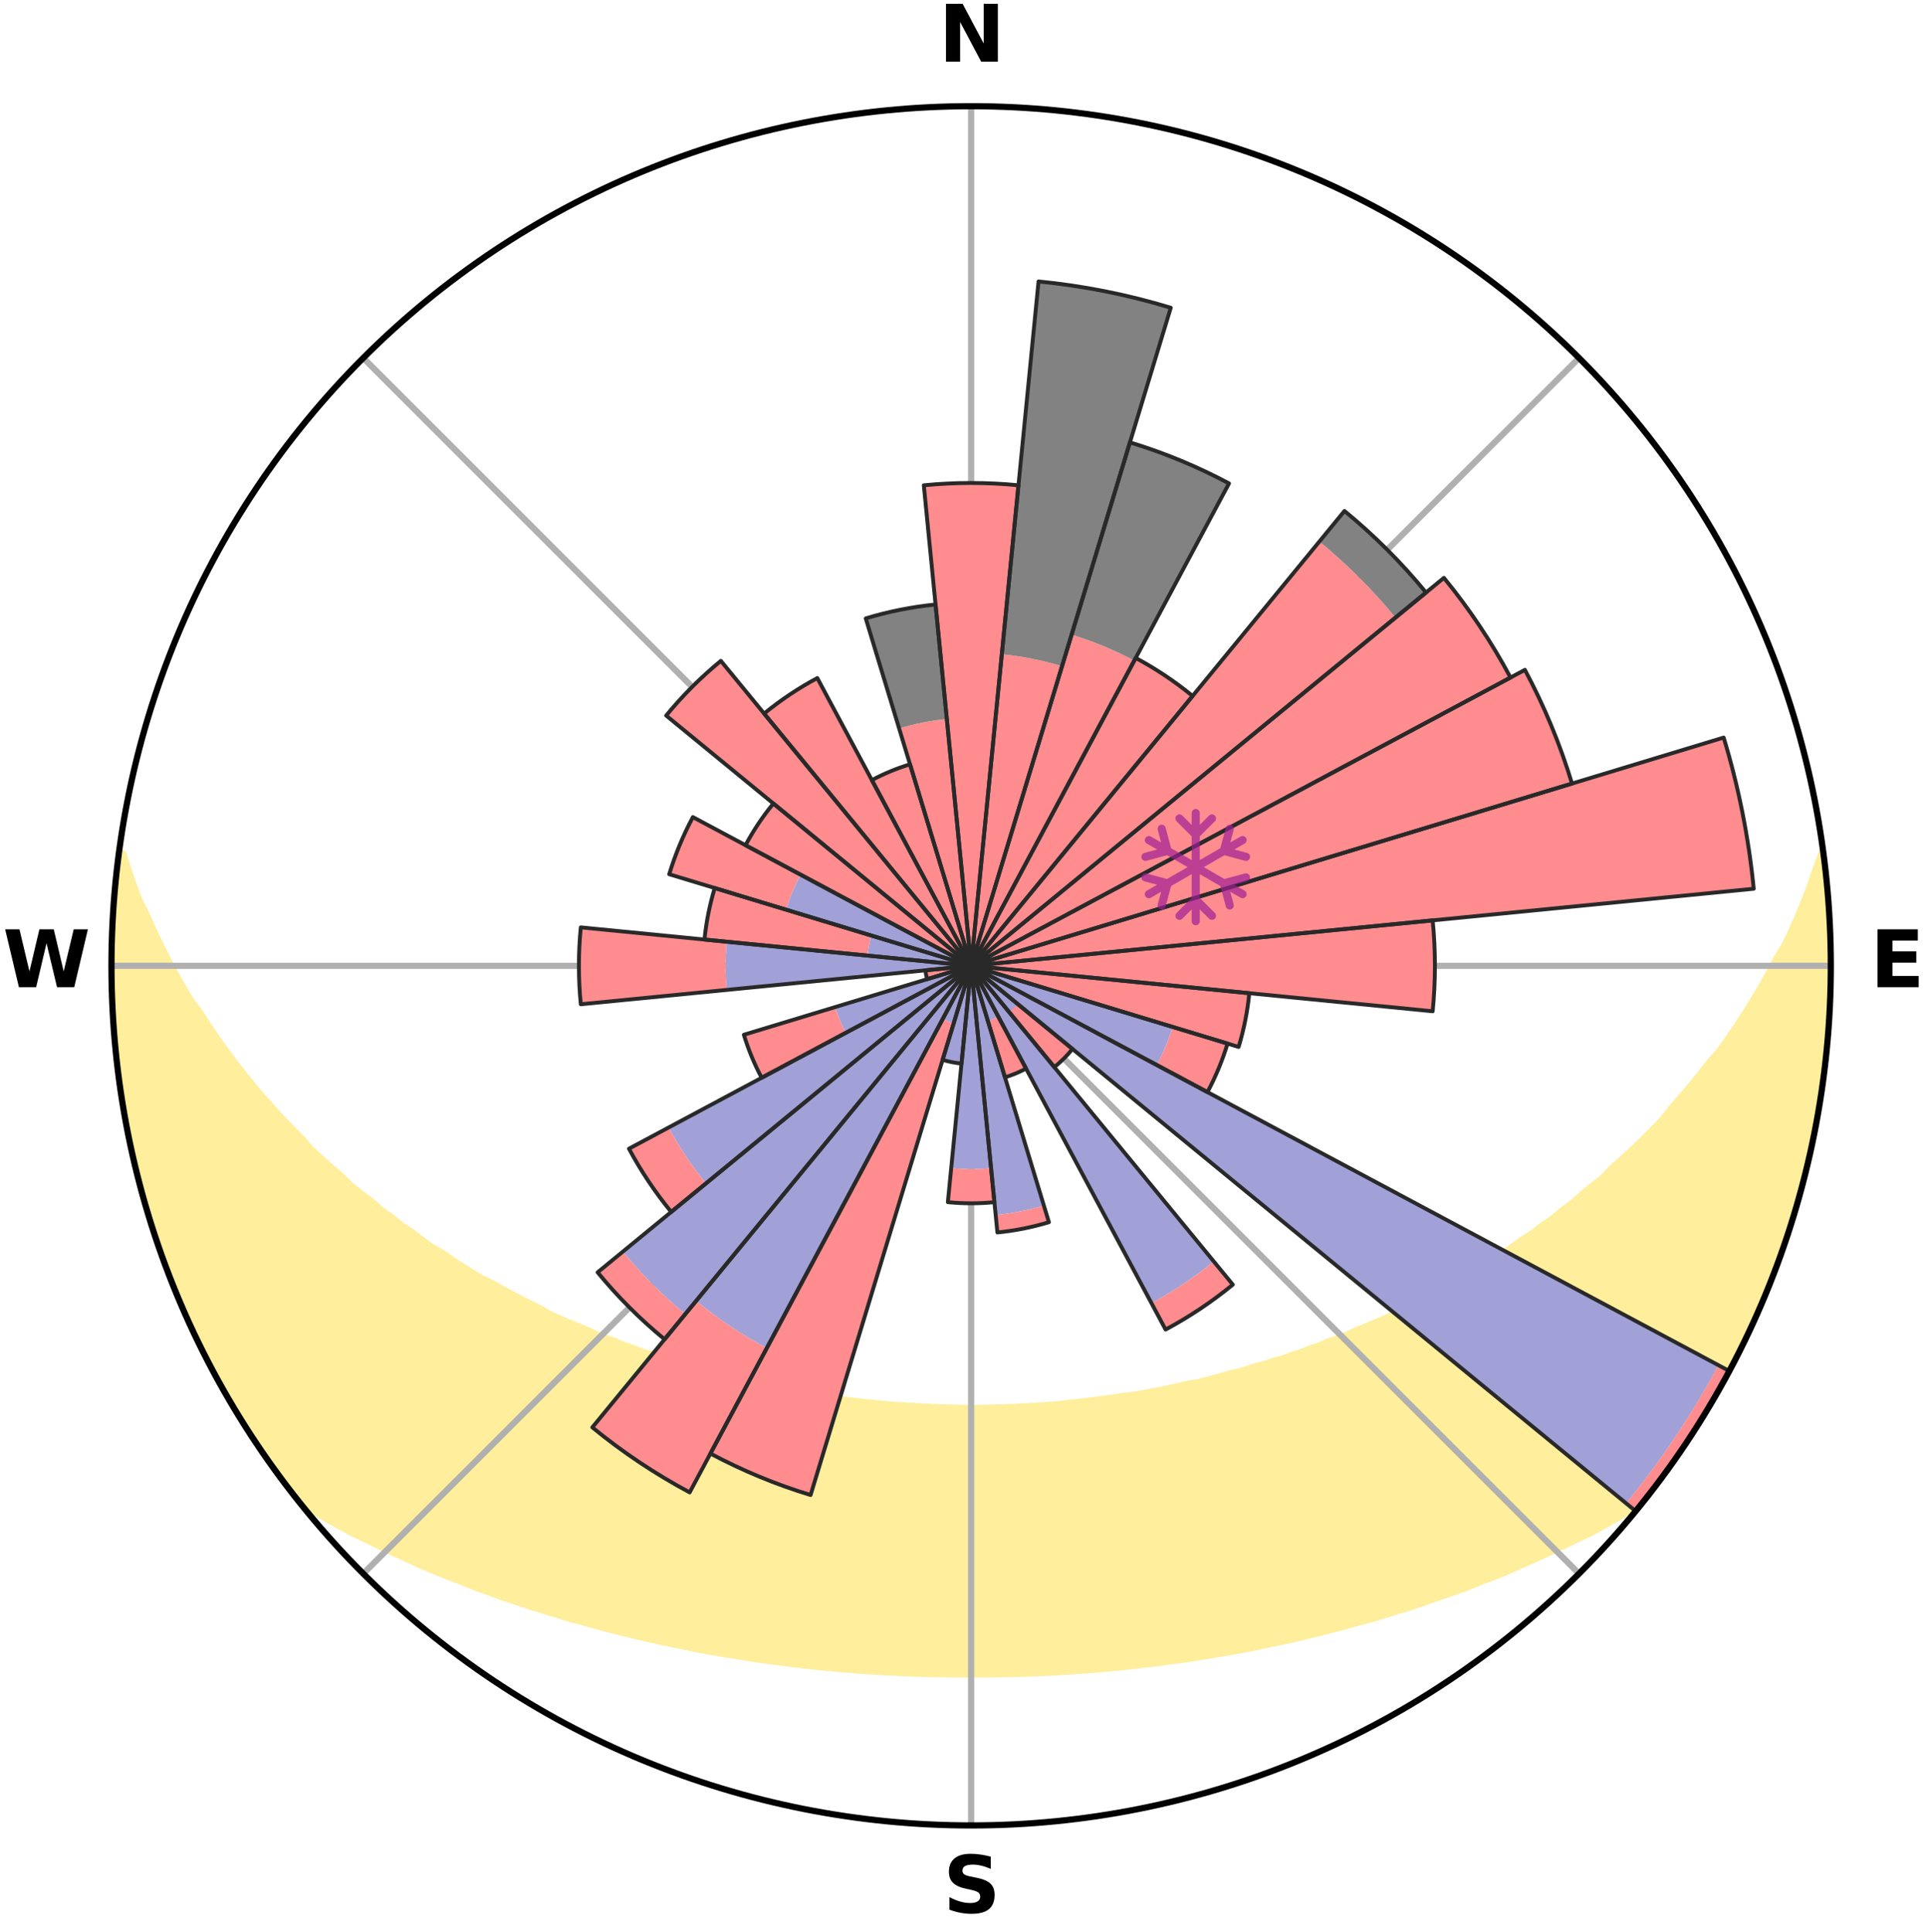 <?xml version="1.0" encoding="utf-8" standalone="no"?>
<!DOCTYPE svg PUBLIC "-//W3C//DTD SVG 1.1//EN"
  "http://www.w3.org/Graphics/SVG/1.1/DTD/svg11.dtd">
<svg xmlns:xlink="http://www.w3.org/1999/xlink" width="248.41pt" height="249.158pt" viewBox="0 0 248.41 249.158" xmlns="http://www.w3.org/2000/svg" version="1.1">
 <title>Ski Rose for Skiareál Ještěd, Jeschken</title>
 <defs>
  <style type="text/css">*{stroke-linejoin: round; stroke-linecap: butt}</style>
 </defs>
 <g id="figure_1">
  <g id="patch_1">
   <path d="M 0 249.158 
L 248.41 249.158 
L 248.41 0 
L 0 0 
z
" style="fill: #ffffff"/>
  </g>
  <g id="axes_1">
   <g id="patch_2">
    <path d="M 236.135 124.579 
C 236.135 110.018 233.267 95.599 227.695 82.147 
C 222.122 68.695 213.955 56.471 203.659 46.175 
C 193.363 35.879 181.139 27.711 167.687 22.139 
C 154.235 16.567 139.815 13.699 125.255 13.699 
C 110.694 13.699 96.275 16.567 82.823 22.139 
C 69.371 27.711 57.147 35.879 46.851 46.175 
C 36.555 56.471 28.387 68.695 22.815 82.147 
C 17.243 95.599 14.375 110.018 14.375 124.579 
C 14.375 139.14 17.243 153.559 22.815 167.011 
C 28.387 180.463 36.555 192.687 46.851 202.983 
C 57.147 213.279 69.371 221.447 82.823 227.019 
C 96.275 232.591 110.694 235.459 125.255 235.459 
C 139.815 235.459 154.235 232.591 167.687 227.019 
C 181.139 221.447 193.363 213.279 203.659 202.983 
C 213.955 192.687 222.122 180.463 227.695 167.011 
C 233.267 153.559 236.135 139.14 236.135 124.579 
M 125.255 124.579 
C 125.255 124.579 125.255 124.579 125.255 124.579 
C 125.255 124.579 125.255 124.579 125.255 124.579 
C 125.255 124.579 125.255 124.579 125.255 124.579 
C 125.255 124.579 125.255 124.579 125.255 124.579 
C 125.255 124.579 125.255 124.579 125.255 124.579 
C 125.255 124.579 125.255 124.579 125.255 124.579 
C 125.255 124.579 125.255 124.579 125.255 124.579 
C 125.255 124.579 125.255 124.579 125.255 124.579 
C 125.255 124.579 125.255 124.579 125.255 124.579 
C 125.255 124.579 125.255 124.579 125.255 124.579 
C 125.255 124.579 125.255 124.579 125.255 124.579 
C 125.255 124.579 125.255 124.579 125.255 124.579 
C 125.255 124.579 125.255 124.579 125.255 124.579 
C 125.255 124.579 125.255 124.579 125.255 124.579 
C 125.255 124.579 125.255 124.579 125.255 124.579 
C 125.255 124.579 125.255 124.579 125.255 124.579 
z
" style="fill: #ffffff"/>
   </g>
   <g id="PolyCollection_1">
    <defs>
     <path id="m2d8089dd1b" d="M 235.184 -139.051 
L 235.021 -139.03 
L 234.252 -136.998 
L 233.574 -135.009 
L 232.835 -133.046 
L 232.042 -131.11 
L 231.202 -129.205 
L 230.32 -127.33 
L 229.207 -125.486 
L 228.249 -123.68 
L 227.256 -121.908 
L 226.232 -120.17 
L 225.177 -118.468 
L 224.093 -116.8 
L 222.983 -115.169 
L 221.846 -113.574 
L 220.494 -112.041 
L 219.311 -110.522 
L 218.106 -109.041 
L 216.881 -107.597 
L 215.637 -106.191 
L 214.56 -104.781 
L 213.28 -103.446 
L 211.985 -102.149 
L 210.675 -100.89 
L 209.353 -99.668 
L 208.019 -98.484 
L 206.85 -97.278 
L 205.494 -96.165 
L 204.131 -95.089 
L 202.929 -93.983 
L 201.55 -92.977 
L 200.33 -91.935 
L 198.941 -90.998 
L 197.707 -90.021 
L 196.311 -89.152 
L 195.068 -88.237 
L 193.819 -87.352 
L 192.419 -86.579 
L 191.166 -85.755 
L 189.91 -84.958 
L 188.652 -84.19 
L 187.394 -83.45 
L 186.003 -82.828 
L 184.747 -82.144 
L 183.493 -81.485 
L 182.24 -80.853 
L 180.99 -80.245 
L 179.859 -79.567 
L 178.612 -79.008 
L 177.369 -78.472 
L 176.131 -77.959 
L 174.899 -77.469 
L 173.77 -76.903 
L 172.546 -76.455 
L 171.328 -76.028 
L 170.206 -75.523 
L 168.999 -75.135 
L 167.882 -74.669 
L 166.687 -74.318 
L 165.576 -73.889 
L 164.394 -73.571 
L 163.29 -73.177 
L 162.123 -72.892 
L 161.027 -72.53 
L 159.934 -72.185 
L 158.788 -71.943 
L 157.704 -71.627 
L 156.623 -71.326 
L 155.546 -71.04 
L 154.472 -70.768 
L 153.361 -70.588 
L 152.297 -70.341 
L 151.237 -70.107 
L 150.181 -69.884 
L 149.128 -69.674 
L 148.079 -69.476 
L 147.034 -69.289 
L 145.993 -69.113 
L 144.934 -69.008 
L 143.902 -68.85 
L 142.873 -68.702 
L 141.847 -68.563 
L 140.825 -68.434 
L 139.806 -68.314 
L 138.79 -68.202 
L 137.776 -68.099 
L 136.773 -67.967 
L 135.763 -67.884 
L 134.755 -67.808 
L 133.749 -67.74 
L 132.746 -67.68 
L 131.744 -67.627 
L 130.743 -67.581 
L 129.744 -67.543 
L 128.745 -67.511 
L 127.748 -67.486 
L 126.75 -67.469 
L 125.753 -67.458 
L 124.756 -67.458 
L 123.759 -67.471 
L 122.762 -67.492 
L 121.765 -67.519 
L 120.767 -67.553 
L 119.768 -67.594 
L 118.768 -67.642 
L 117.766 -67.698 
L 116.763 -67.761 
L 115.758 -67.831 
L 114.752 -67.909 
L 113.743 -67.995 
L 112.731 -68.089 
L 111.717 -68.191 
L 110.7 -68.301 
L 109.681 -68.421 
L 108.658 -68.549 
L 107.632 -68.687 
L 106.603 -68.834 
L 105.57 -68.992 
L 104.534 -69.159 
L 103.495 -69.337 
L 102.451 -69.526 
L 101.404 -69.726 
L 100.354 -69.938 
L 99.299 -70.162 
L 98.241 -70.398 
L 97.179 -70.647 
L 96.07 -70.828 
L 94.999 -71.101 
L 93.924 -71.389 
L 92.845 -71.691 
L 91.708 -71.921 
L 90.62 -72.251 
L 89.529 -72.598 
L 88.37 -72.869 
L 87.271 -73.247 
L 86.169 -73.642 
L 84.991 -73.96 
L 83.882 -74.39 
L 82.69 -74.742 
L 81.575 -75.208 
L 80.371 -75.597 
L 79.251 -76.102 
L 78.037 -76.53 
L 76.815 -76.978 
L 75.69 -77.543 
L 74.46 -78.034 
L 73.225 -78.547 
L 71.986 -79.083 
L 70.742 -79.642 
L 69.613 -80.319 
L 68.366 -80.927 
L 67.116 -81.559 
L 65.865 -82.217 
L 64.612 -82.901 
L 63.36 -83.611 
L 61.969 -84.262 
L 60.715 -85.029 
L 59.462 -85.824 
L 58.211 -86.648 
L 56.964 -87.5 
L 55.569 -88.303 
L 54.328 -89.216 
L 53.093 -90.16 
L 51.705 -91.06 
L 50.482 -92.067 
L 49.102 -93.035 
L 47.894 -94.106 
L 46.527 -95.144 
L 45.167 -96.218 
L 43.989 -97.388 
L 42.648 -98.533 
L 41.317 -99.715 
L 39.998 -100.935 
L 38.873 -102.239 
L 37.582 -103.531 
L 36.307 -104.86 
L 35.047 -106.226 
L 33.806 -107.63 
L 32.584 -109.071 
L 31.382 -110.55 
L 30.201 -112.065 
L 29.043 -113.617 
L 27.91 -115.206 
L 26.802 -116.831 
L 25.721 -118.491 
L 24.476 -120.179 
L 23.454 -121.913 
L 22.464 -123.682 
L 21.507 -125.484 
L 20.586 -127.32 
L 19.703 -129.188 
L 18.861 -131.086 
L 17.881 -133.03 
L 17.14 -134.989 
L 16.458 -136.975 
L 15.846 -138.983 
L 15.356 -139.048 
L 15.356 -139.048 
L 15.181 -137.12 
L 14.939 -135.201 
L 14.73 -133.278 
L 14.656 -131.344 
L 14.512 -129.414 
L 14.505 -127.479 
L 14.426 -125.546 
L 14.38 -123.611 
L 14.472 -121.678 
L 14.491 -119.743 
L 14.705 -117.818 
L 14.732 -115.881 
L 15.009 -113.964 
L 15.101 -112.029 
L 15.328 -110.107 
L 15.647 -108.198 
L 15.998 -106.296 
L 16.267 -104.379 
L 16.681 -102.489 
L 17.013 -100.582 
L 17.531 -98.717 
L 17.924 -96.821 
L 18.463 -94.963 
L 18.956 -93.092 
L 19.557 -91.253 
L 20.189 -89.424 
L 20.738 -87.568 
L 21.465 -85.774 
L 22.108 -83.949 
L 22.863 -82.167 
L 23.649 -80.399 
L 24.386 -78.611 
L 25.233 -76.871 
L 26.037 -75.111 
L 26.945 -73.402 
L 27.819 -71.676 
L 28.79 -70.002 
L 29.738 -68.315 
L 30.731 -66.655 
L 31.771 -65.023 
L 32.807 -63.389 
L 33.883 -61.781 
L 35.015 -60.212 
L 36.132 -58.632 
L 37.306 -57.094 
L 38.485 -55.559 
L 40.205 -54.47 
L 41.946 -53.427 
L 43.705 -52.43 
L 45.476 -51.475 
L 47.302 -50.605 
L 49.086 -49.728 
L 50.872 -48.887 
L 52.66 -48.08 
L 54.405 -47.26 
L 56.191 -46.517 
L 57.975 -45.804 
L 59.755 -45.121 
L 61.491 -44.417 
L 63.264 -43.791 
L 64.998 -43.147 
L 66.761 -42.574 
L 68.485 -41.978 
L 70.236 -41.455 
L 71.955 -40.914 
L 73.665 -40.392 
L 75.398 -39.939 
L 77.101 -39.468 
L 78.797 -39.014 
L 80.49 -38.587 
L 82.175 -38.175 
L 83.859 -37.79 
L 85.533 -37.418 
L 87.206 -37.072 
L 88.87 -36.738 
L 90.517 -36.392 
L 92.175 -36.102 
L 93.824 -35.822 
L 95.471 -35.566 
L 97.103 -35.294 
L 98.739 -35.063 
L 100.372 -34.856 
L 101.994 -34.635 
L 103.617 -34.451 
L 105.232 -34.263 
L 106.85 -34.116 
L 108.46 -33.96 
L 110.069 -33.833 
L 111.674 -33.707 
L 113.279 -33.615 
L 114.88 -33.52 
L 116.48 -33.446 
L 118.077 -33.38 
L 119.674 -33.329 
L 121.27 -33.302 
L 122.864 -33.278 
L 124.458 -33.269 
L 126.052 -33.27 
L 127.646 -33.275 
L 129.24 -33.297 
L 130.836 -33.332 
L 132.432 -33.383 
L 134.03 -33.449 
L 135.63 -33.515 
L 137.231 -33.61 
L 138.835 -33.71 
L 140.44 -33.835 
L 142.051 -33.954 
L 143.661 -34.11 
L 145.277 -34.265 
L 146.892 -34.453 
L 148.518 -34.629 
L 150.139 -34.849 
L 151.77 -35.065 
L 153.409 -35.287 
L 155.041 -35.559 
L 156.685 -35.823 
L 158.338 -36.095 
L 159.992 -36.393 
L 161.64 -36.739 
L 163.307 -37.065 
L 164.976 -37.418 
L 166.655 -37.783 
L 168.334 -38.175 
L 170.023 -38.58 
L 171.713 -39.013 
L 173.412 -39.461 
L 175.112 -39.938 
L 176.845 -40.391 
L 178.56 -40.907 
L 180.274 -41.454 
L 182.026 -41.977 
L 183.754 -42.567 
L 185.48 -43.19 
L 187.247 -43.789 
L 189.02 -44.415 
L 190.761 -45.114 
L 192.541 -45.797 
L 194.325 -46.509 
L 196.065 -47.303 
L 197.852 -48.078 
L 199.639 -48.885 
L 201.426 -49.726 
L 203.21 -50.603 
L 205.041 -51.469 
L 206.812 -52.423 
L 208.57 -53.421 
L 210.311 -54.464 
L 212.021 -55.562 
L 213.208 -57.09 
L 214.386 -58.625 
L 215.504 -60.205 
L 216.586 -61.809 
L 217.709 -63.385 
L 218.668 -65.068 
L 219.787 -66.649 
L 220.766 -68.319 
L 221.732 -69.995 
L 222.626 -71.711 
L 223.56 -73.405 
L 224.446 -75.124 
L 225.285 -76.867 
L 226.125 -78.61 
L 226.862 -80.399 
L 227.691 -82.149 
L 228.335 -83.975 
L 229.076 -85.762 
L 229.757 -87.573 
L 230.404 -89.397 
L 230.885 -91.274 
L 231.458 -93.12 
L 231.991 -94.978 
L 232.489 -96.846 
L 232.945 -98.725 
L 233.359 -100.613 
L 233.905 -102.474 
L 234.242 -104.38 
L 234.538 -106.291 
L 234.817 -108.205 
L 235.036 -110.126 
L 235.407 -112.029 
L 235.55 -113.959 
L 235.656 -115.89 
L 235.922 -117.81 
L 235.954 -119.746 
L 235.95 -121.68 
L 236.113 -123.612 
L 236.039 -125.546 
L 236.095 -127.482 
L 235.99 -129.414 
L 235.814 -131.341 
L 235.769 -133.277 
L 235.564 -135.201 
L 235.327 -137.12 
L 235.184 -139.051 
z
" style="stroke: #ffee9c"/>
    </defs>
    <g clip-path="url(#p346a0a95f8)">
     <use xlink:href="#m2d8089dd1b" x="0" y="249.158" style="fill: #ffee9c; stroke: #ffee9c"/>
    </g>
   </g>
   <g id="matplotlib.axis_1">
    <g id="xtick_1">
     <g id="line2d_1">
      <path d="M 125.255 124.579 
L 125.255 13.699 
" clip-path="url(#p346a0a95f8)" style="fill: none; stroke: #b0b0b0; stroke-width: 0.8; stroke-linecap: square"/>
     </g>
     <g id="text_1">
      <!-- N -->
      <g transform="translate(121.07 7.958) scale(0.1 -0.1)">
       <defs>
        <path id="DejaVuSans-Bold-4e" d="M 588 4666 
L 1931 4666 
L 3628 1466 
L 3628 4666 
L 4769 4666 
L 4769 0 
L 3425 0 
L 1728 3200 
L 1728 0 
L 588 0 
L 588 4666 
z
" transform="scale(0.016)"/>
       </defs>
       <use xlink:href="#DejaVuSans-Bold-4e"/>
      </g>
     </g>
    </g>
    <g id="xtick_2">
     <g id="line2d_2">
      <path d="M 125.255 124.579 
L 203.659 46.175 
" clip-path="url(#p346a0a95f8)" style="fill: none; stroke: #b0b0b0; stroke-width: 0.8; stroke-linecap: square"/>
     </g>
    </g>
    <g id="xtick_3">
     <g id="line2d_3">
      <path d="M 125.255 124.579 
L 236.135 124.579 
" clip-path="url(#p346a0a95f8)" style="fill: none; stroke: #b0b0b0; stroke-width: 0.8; stroke-linecap: square"/>
     </g>
     <g id="text_2">
      <!-- E -->
      <g transform="translate(241.219 127.338) scale(0.1 -0.1)">
       <defs>
        <path id="DejaVuSans-Bold-45" d="M 588 4666 
L 3834 4666 
L 3834 3756 
L 1791 3756 
L 1791 2888 
L 3713 2888 
L 3713 1978 
L 1791 1978 
L 1791 909 
L 3903 909 
L 3903 0 
L 588 0 
L 588 4666 
z
" transform="scale(0.016)"/>
       </defs>
       <use xlink:href="#DejaVuSans-Bold-45"/>
      </g>
     </g>
    </g>
    <g id="xtick_4">
     <g id="line2d_4">
      <path d="M 125.255 124.579 
L 203.659 202.983 
" clip-path="url(#p346a0a95f8)" style="fill: none; stroke: #b0b0b0; stroke-width: 0.8; stroke-linecap: square"/>
     </g>
    </g>
    <g id="xtick_5">
     <g id="line2d_5">
      <path d="M 125.255 124.579 
L 125.255 235.459 
" clip-path="url(#p346a0a95f8)" style="fill: none; stroke: #b0b0b0; stroke-width: 0.8; stroke-linecap: square"/>
     </g>
     <g id="text_3">
      <!-- S -->
      <g transform="translate(121.654 246.718) scale(0.1 -0.1)">
       <defs>
        <path id="DejaVuSans-Bold-53" d="M 3834 4519 
L 3834 3531 
Q 3450 3703 3084 3790 
Q 2719 3878 2394 3878 
Q 1963 3878 1756 3759 
Q 1550 3641 1550 3391 
Q 1550 3203 1689 3098 
Q 1828 2994 2194 2919 
L 2706 2816 
Q 3484 2659 3812 2340 
Q 4141 2022 4141 1434 
Q 4141 663 3683 286 
Q 3225 -91 2284 -91 
Q 1841 -91 1394 -6 
Q 947 78 500 244 
L 500 1259 
Q 947 1022 1364 901 
Q 1781 781 2169 781 
Q 2563 781 2772 912 
Q 2981 1044 2981 1288 
Q 2981 1506 2839 1625 
Q 2697 1744 2272 1838 
L 1806 1941 
Q 1106 2091 782 2419 
Q 459 2747 459 3303 
Q 459 4000 909 4375 
Q 1359 4750 2203 4750 
Q 2588 4750 2994 4692 
Q 3400 4634 3834 4519 
z
" transform="scale(0.016)"/>
       </defs>
       <use xlink:href="#DejaVuSans-Bold-53"/>
      </g>
     </g>
    </g>
    <g id="xtick_6">
     <g id="line2d_6">
      <path d="M 125.255 124.579 
L 46.851 202.983 
" clip-path="url(#p346a0a95f8)" style="fill: none; stroke: #b0b0b0; stroke-width: 0.8; stroke-linecap: square"/>
     </g>
    </g>
    <g id="xtick_7">
     <g id="line2d_7">
      <path d="M 125.255 124.579 
L 14.375 124.579 
" clip-path="url(#p346a0a95f8)" style="fill: none; stroke: #b0b0b0; stroke-width: 0.8; stroke-linecap: square"/>
     </g>
     <g id="text_4">
      <!-- W -->
      <g transform="translate(0.36 127.338) scale(0.1 -0.1)">
       <defs>
        <path id="DejaVuSans-Bold-57" d="M 191 4666 
L 1344 4666 
L 2150 1275 
L 2950 4666 
L 4109 4666 
L 4909 1275 
L 5716 4666 
L 6859 4666 
L 5759 0 
L 4372 0 
L 3525 3547 
L 2688 0 
L 1300 0 
L 191 4666 
z
" transform="scale(0.016)"/>
       </defs>
       <use xlink:href="#DejaVuSans-Bold-57"/>
      </g>
     </g>
    </g>
    <g id="xtick_8">
     <g id="line2d_8">
      <path d="M 125.255 124.579 
L 46.851 46.175 
" clip-path="url(#p346a0a95f8)" style="fill: none; stroke: #b0b0b0; stroke-width: 0.8; stroke-linecap: square"/>
     </g>
    </g>
   </g>
   <g id="matplotlib.axis_2"/>
   <g id="patch_3">
    <path d="M 125.255 124.579 
C 125.255 124.579 125.255 124.579 125.255 124.579 
C 125.255 124.579 125.255 124.579 125.255 124.579 
L 125.255 124.579 
C 125.255 124.579 125.255 124.579 125.255 124.579 
C 125.255 124.579 125.255 124.579 125.255 124.579 
z
" clip-path="url(#p346a0a95f8)" style="fill: #d9d9d9"/>
   </g>
   <g id="patch_4">
    <path d="M 125.255 124.579 
C 125.255 124.579 125.255 124.579 125.255 124.579 
C 125.255 124.579 125.255 124.579 125.255 124.579 
L 125.255 124.579 
C 125.255 124.579 125.255 124.579 125.255 124.579 
C 125.255 124.579 125.255 124.579 125.255 124.579 
z
" clip-path="url(#p346a0a95f8)" style="fill: #d9d9d9"/>
   </g>
   <g id="patch_5">
    <path d="M 125.255 124.579 
C 125.255 124.579 125.255 124.579 125.255 124.579 
C 125.255 124.579 125.255 124.579 125.255 124.579 
L 125.255 124.579 
C 125.255 124.579 125.255 124.579 125.255 124.579 
C 125.255 124.579 125.255 124.579 125.255 124.579 
z
" clip-path="url(#p346a0a95f8)" style="fill: #d9d9d9"/>
   </g>
   <g id="patch_6">
    <path d="M 125.255 124.579 
C 125.255 124.579 125.255 124.579 125.255 124.579 
C 125.255 124.579 125.255 124.579 125.255 124.579 
L 125.255 124.579 
C 125.255 124.579 125.255 124.579 125.255 124.579 
C 125.255 124.579 125.255 124.579 125.255 124.579 
z
" clip-path="url(#p346a0a95f8)" style="fill: #d9d9d9"/>
   </g>
   <g id="patch_7">
    <path d="M 125.255 124.579 
C 125.255 124.579 125.255 124.579 125.255 124.579 
C 125.255 124.579 125.255 124.579 125.255 124.579 
L 125.255 124.579 
C 125.255 124.579 125.255 124.579 125.255 124.579 
C 125.255 124.579 125.255 124.579 125.255 124.579 
z
" clip-path="url(#p346a0a95f8)" style="fill: #d9d9d9"/>
   </g>
   <g id="patch_8">
    <path d="M 125.255 124.579 
C 125.255 124.579 125.255 124.579 125.255 124.579 
C 125.255 124.579 125.255 124.579 125.255 124.579 
L 125.255 124.579 
C 125.255 124.579 125.255 124.579 125.255 124.579 
C 125.255 124.579 125.255 124.579 125.255 124.579 
z
" clip-path="url(#p346a0a95f8)" style="fill: #d9d9d9"/>
   </g>
   <g id="patch_9">
    <path d="M 125.255 124.579 
C 125.255 124.579 125.255 124.579 125.255 124.579 
C 125.255 124.579 125.255 124.579 125.255 124.579 
L 125.255 124.579 
C 125.255 124.579 125.255 124.579 125.255 124.579 
C 125.255 124.579 125.255 124.579 125.255 124.579 
z
" clip-path="url(#p346a0a95f8)" style="fill: #d9d9d9"/>
   </g>
   <g id="patch_10">
    <path d="M 125.255 124.579 
C 125.255 124.579 125.255 124.579 125.255 124.579 
C 125.255 124.579 125.255 124.579 125.255 124.579 
L 125.255 124.579 
C 125.255 124.579 125.255 124.579 125.255 124.579 
C 125.255 124.579 125.255 124.579 125.255 124.579 
z
" clip-path="url(#p346a0a95f8)" style="fill: #d9d9d9"/>
   </g>
   <g id="patch_11">
    <path d="M 125.255 124.579 
C 125.255 124.579 125.255 124.579 125.255 124.579 
C 125.255 124.579 125.255 124.579 125.255 124.579 
L 125.255 124.579 
C 125.255 124.579 125.255 124.579 125.255 124.579 
C 125.255 124.579 125.255 124.579 125.255 124.579 
z
" clip-path="url(#p346a0a95f8)" style="fill: #d9d9d9"/>
   </g>
   <g id="patch_12">
    <path d="M 125.255 124.579 
C 125.255 124.579 125.255 124.579 125.255 124.579 
C 125.255 124.579 125.255 124.579 125.255 124.579 
L 125.255 124.579 
C 125.255 124.579 125.255 124.579 125.255 124.579 
C 125.255 124.579 125.255 124.579 125.255 124.579 
z
" clip-path="url(#p346a0a95f8)" style="fill: #d9d9d9"/>
   </g>
   <g id="patch_13">
    <path d="M 125.255 124.579 
C 125.255 124.579 125.255 124.579 125.255 124.579 
C 125.255 124.579 125.255 124.579 125.255 124.579 
L 125.255 124.579 
C 125.255 124.579 125.255 124.579 125.255 124.579 
C 125.255 124.579 125.255 124.579 125.255 124.579 
z
" clip-path="url(#p346a0a95f8)" style="fill: #d9d9d9"/>
   </g>
   <g id="patch_14">
    <path d="M 125.255 124.579 
C 125.255 124.579 125.255 124.579 125.255 124.579 
C 125.255 124.579 125.255 124.579 125.255 124.579 
L 125.255 124.579 
C 125.255 124.579 125.255 124.579 125.255 124.579 
C 125.255 124.579 125.255 124.579 125.255 124.579 
z
" clip-path="url(#p346a0a95f8)" style="fill: #d9d9d9"/>
   </g>
   <g id="patch_15">
    <path d="M 125.255 124.579 
C 125.255 124.579 125.255 124.579 125.255 124.579 
C 125.255 124.579 125.255 124.579 125.255 124.579 
L 125.255 124.579 
C 125.255 124.579 125.255 124.579 125.255 124.579 
C 125.255 124.579 125.255 124.579 125.255 124.579 
z
" clip-path="url(#p346a0a95f8)" style="fill: #d9d9d9"/>
   </g>
   <g id="patch_16">
    <path d="M 125.255 124.579 
C 125.255 124.579 125.255 124.579 125.255 124.579 
C 125.255 124.579 125.255 124.579 125.255 124.579 
L 125.255 124.579 
C 125.255 124.579 125.255 124.579 125.255 124.579 
C 125.255 124.579 125.255 124.579 125.255 124.579 
z
" clip-path="url(#p346a0a95f8)" style="fill: #d9d9d9"/>
   </g>
   <g id="patch_17">
    <path d="M 125.255 124.579 
C 125.255 124.579 125.255 124.579 125.255 124.579 
C 125.255 124.579 125.255 124.579 125.255 124.579 
L 125.255 124.579 
C 125.255 124.579 125.255 124.579 125.255 124.579 
C 125.255 124.579 125.255 124.579 125.255 124.579 
z
" clip-path="url(#p346a0a95f8)" style="fill: #d9d9d9"/>
   </g>
   <g id="patch_18">
    <path d="M 125.255 124.579 
C 125.255 124.579 125.255 124.579 125.255 124.579 
C 125.255 124.579 125.255 124.579 125.255 124.579 
L 125.255 124.579 
C 125.255 124.579 125.255 124.579 125.255 124.579 
C 125.255 124.579 125.255 124.579 125.255 124.579 
z
" clip-path="url(#p346a0a95f8)" style="fill: #d9d9d9"/>
   </g>
   <g id="patch_19">
    <path d="M 125.255 124.579 
C 125.255 124.579 125.255 124.579 125.255 124.579 
C 125.255 124.579 125.255 124.579 125.255 124.579 
L 125.255 124.579 
C 125.255 124.579 125.255 124.579 125.255 124.579 
C 125.255 124.579 125.255 124.579 125.255 124.579 
z
" clip-path="url(#p346a0a95f8)" style="fill: #d9d9d9"/>
   </g>
   <g id="patch_20">
    <path d="M 125.255 124.579 
C 125.255 124.579 125.255 124.579 125.255 124.579 
C 125.255 124.579 125.255 124.579 125.255 124.579 
L 125.255 124.579 
C 125.255 124.579 125.255 124.579 125.255 124.579 
C 125.255 124.579 125.255 124.579 125.255 124.579 
z
" clip-path="url(#p346a0a95f8)" style="fill: #d9d9d9"/>
   </g>
   <g id="patch_21">
    <path d="M 125.255 124.579 
C 125.255 124.579 125.255 124.579 125.255 124.579 
C 125.255 124.579 125.255 124.579 125.255 124.579 
L 125.255 124.579 
C 125.255 124.579 125.255 124.579 125.255 124.579 
C 125.255 124.579 125.255 124.579 125.255 124.579 
z
" clip-path="url(#p346a0a95f8)" style="fill: #d9d9d9"/>
   </g>
   <g id="patch_22">
    <path d="M 125.255 124.579 
C 125.255 124.579 125.255 124.579 125.255 124.579 
C 125.255 124.579 125.255 124.579 125.255 124.579 
L 125.255 124.579 
C 125.255 124.579 125.255 124.579 125.255 124.579 
C 125.255 124.579 125.255 124.579 125.255 124.579 
z
" clip-path="url(#p346a0a95f8)" style="fill: #d9d9d9"/>
   </g>
   <g id="patch_23">
    <path d="M 125.255 124.579 
C 125.255 124.579 125.255 124.579 125.255 124.579 
C 125.255 124.579 125.255 124.579 125.255 124.579 
L 125.255 124.579 
C 125.255 124.579 125.255 124.579 125.255 124.579 
C 125.255 124.579 125.255 124.579 125.255 124.579 
z
" clip-path="url(#p346a0a95f8)" style="fill: #d9d9d9"/>
   </g>
   <g id="patch_24">
    <path d="M 125.255 124.579 
C 125.255 124.579 125.255 124.579 125.255 124.579 
C 125.255 124.579 125.255 124.579 125.255 124.579 
L 125.255 124.579 
C 125.255 124.579 125.255 124.579 125.255 124.579 
C 125.255 124.579 125.255 124.579 125.255 124.579 
z
" clip-path="url(#p346a0a95f8)" style="fill: #d9d9d9"/>
   </g>
   <g id="patch_25">
    <path d="M 125.255 124.579 
C 125.255 124.579 125.255 124.579 125.255 124.579 
C 125.255 124.579 125.255 124.579 125.255 124.579 
L 125.255 124.579 
C 125.255 124.579 125.255 124.579 125.255 124.579 
C 125.255 124.579 125.255 124.579 125.255 124.579 
z
" clip-path="url(#p346a0a95f8)" style="fill: #d9d9d9"/>
   </g>
   <g id="patch_26">
    <path d="M 125.255 124.579 
C 125.255 124.579 125.255 124.579 125.255 124.579 
C 125.255 124.579 125.255 124.579 125.255 124.579 
L 125.255 124.579 
C 125.255 124.579 125.255 124.579 125.255 124.579 
C 125.255 124.579 125.255 124.579 125.255 124.579 
z
" clip-path="url(#p346a0a95f8)" style="fill: #d9d9d9"/>
   </g>
   <g id="patch_27">
    <path d="M 125.255 124.579 
C 125.255 124.579 125.255 124.579 125.255 124.579 
C 125.255 124.579 125.255 124.579 125.255 124.579 
L 125.255 124.579 
C 125.255 124.579 125.255 124.579 125.255 124.579 
C 125.255 124.579 125.255 124.579 125.255 124.579 
z
" clip-path="url(#p346a0a95f8)" style="fill: #d9d9d9"/>
   </g>
   <g id="patch_28">
    <path d="M 125.255 124.579 
C 125.255 124.579 125.255 124.579 125.255 124.579 
C 125.255 124.579 125.255 124.579 125.255 124.579 
L 125.255 124.579 
C 125.255 124.579 125.255 124.579 125.255 124.579 
C 125.255 124.579 125.255 124.579 125.255 124.579 
z
" clip-path="url(#p346a0a95f8)" style="fill: #d9d9d9"/>
   </g>
   <g id="patch_29">
    <path d="M 125.255 124.579 
C 125.255 124.579 125.255 124.579 125.255 124.579 
C 125.255 124.579 125.255 124.579 125.255 124.579 
L 125.255 124.579 
C 125.255 124.579 125.255 124.579 125.255 124.579 
C 125.255 124.579 125.255 124.579 125.255 124.579 
z
" clip-path="url(#p346a0a95f8)" style="fill: #d9d9d9"/>
   </g>
   <g id="patch_30">
    <path d="M 125.255 124.579 
C 125.255 124.579 125.255 124.579 125.255 124.579 
C 125.255 124.579 125.255 124.579 125.255 124.579 
L 125.255 124.579 
C 125.255 124.579 125.255 124.579 125.255 124.579 
C 125.255 124.579 125.255 124.579 125.255 124.579 
z
" clip-path="url(#p346a0a95f8)" style="fill: #d9d9d9"/>
   </g>
   <g id="patch_31">
    <path d="M 125.255 124.579 
C 125.255 124.579 125.255 124.579 125.255 124.579 
C 125.255 124.579 125.255 124.579 125.255 124.579 
L 125.255 124.579 
C 125.255 124.579 125.255 124.579 125.255 124.579 
C 125.255 124.579 125.255 124.579 125.255 124.579 
z
" clip-path="url(#p346a0a95f8)" style="fill: #d9d9d9"/>
   </g>
   <g id="patch_32">
    <path d="M 125.255 124.579 
C 125.255 124.579 125.255 124.579 125.255 124.579 
C 125.255 124.579 125.255 124.579 125.255 124.579 
L 125.255 124.579 
C 125.255 124.579 125.255 124.579 125.255 124.579 
C 125.255 124.579 125.255 124.579 125.255 124.579 
z
" clip-path="url(#p346a0a95f8)" style="fill: #d9d9d9"/>
   </g>
   <g id="patch_33">
    <path d="M 125.255 124.579 
C 125.255 124.579 125.255 124.579 125.255 124.579 
C 125.255 124.579 125.255 124.579 125.255 124.579 
L 125.255 124.579 
C 125.255 124.579 125.255 124.579 125.255 124.579 
C 125.255 124.579 125.255 124.579 125.255 124.579 
z
" clip-path="url(#p346a0a95f8)" style="fill: #d9d9d9"/>
   </g>
   <g id="patch_34">
    <path d="M 125.255 124.579 
C 125.255 124.579 125.255 124.579 125.255 124.579 
C 125.255 124.579 125.255 124.579 125.255 124.579 
L 125.255 124.579 
C 125.255 124.579 125.255 124.579 125.255 124.579 
C 125.255 124.579 125.255 124.579 125.255 124.579 
z
" clip-path="url(#p346a0a95f8)" style="fill: #d9d9d9"/>
   </g>
   <g id="patch_35">
    <path d="M 125.255 124.579 
C 125.255 124.579 125.255 124.579 125.255 124.579 
C 125.255 124.579 125.255 124.579 125.255 124.579 
L 125.255 124.579 
C 125.255 124.579 125.255 124.579 125.255 124.579 
C 125.255 124.579 125.255 124.579 125.255 124.579 
z
" clip-path="url(#p346a0a95f8)" style="fill: #a1a1d8"/>
   </g>
   <g id="patch_36">
    <path d="M 125.255 124.579 
C 125.255 124.579 125.255 124.579 125.255 124.579 
C 125.255 124.579 125.255 124.579 125.255 124.579 
L 125.255 124.579 
C 125.255 124.579 125.255 124.579 125.255 124.579 
C 125.255 124.579 125.255 124.579 125.255 124.579 
z
" clip-path="url(#p346a0a95f8)" style="fill: #a1a1d8"/>
   </g>
   <g id="patch_37">
    <path d="M 125.255 124.579 
C 125.255 124.579 125.255 124.579 125.255 124.579 
C 125.255 124.579 125.255 124.579 125.255 124.579 
L 125.255 124.579 
C 125.255 124.579 125.255 124.579 125.255 124.579 
C 125.255 124.579 125.255 124.579 125.255 124.579 
z
" clip-path="url(#p346a0a95f8)" style="fill: #a1a1d8"/>
   </g>
   <g id="patch_38">
    <path d="M 125.255 124.579 
C 125.255 124.579 125.255 124.579 125.255 124.579 
C 125.255 124.579 125.255 124.579 125.255 124.579 
L 125.255 124.579 
C 125.255 124.579 125.255 124.579 125.255 124.579 
C 125.255 124.579 125.255 124.579 125.255 124.579 
z
" clip-path="url(#p346a0a95f8)" style="fill: #a1a1d8"/>
   </g>
   <g id="patch_39">
    <path d="M 125.255 124.579 
C 125.255 124.579 125.255 124.579 125.255 124.579 
C 125.255 124.579 125.255 124.579 125.255 124.579 
L 125.255 124.579 
C 125.255 124.579 125.255 124.579 125.255 124.579 
C 125.255 124.579 125.255 124.579 125.255 124.579 
z
" clip-path="url(#p346a0a95f8)" style="fill: #a1a1d8"/>
   </g>
   <g id="patch_40">
    <path d="M 125.255 124.579 
C 125.255 124.579 125.255 124.579 125.255 124.579 
C 125.255 124.579 125.255 124.579 125.255 124.579 
L 125.255 124.579 
C 125.255 124.579 125.255 124.579 125.255 124.579 
C 125.255 124.579 125.255 124.579 125.255 124.579 
z
" clip-path="url(#p346a0a95f8)" style="fill: #a1a1d8"/>
   </g>
   <g id="patch_41">
    <path d="M 125.255 124.579 
C 125.255 124.579 125.255 124.579 125.255 124.579 
C 125.255 124.579 125.255 124.579 125.255 124.579 
L 125.255 124.579 
C 125.255 124.579 125.255 124.579 125.255 124.579 
C 125.255 124.579 125.255 124.579 125.255 124.579 
z
" clip-path="url(#p346a0a95f8)" style="fill: #a1a1d8"/>
   </g>
   <g id="patch_42">
    <path d="M 125.255 124.579 
C 125.255 124.579 125.255 124.579 125.255 124.579 
C 125.255 124.579 125.255 124.579 125.255 124.579 
L 125.255 124.579 
C 125.255 124.579 125.255 124.579 125.255 124.579 
C 125.255 124.579 125.255 124.579 125.255 124.579 
z
" clip-path="url(#p346a0a95f8)" style="fill: #a1a1d8"/>
   </g>
   <g id="patch_43">
    <path d="M 125.255 124.579 
C 125.255 124.579 125.255 124.579 125.255 124.579 
C 125.255 124.579 125.255 124.579 125.255 124.579 
L 125.255 124.579 
C 125.255 124.579 125.255 124.579 125.255 124.579 
C 125.255 124.579 125.255 124.579 125.255 124.579 
z
" clip-path="url(#p346a0a95f8)" style="fill: #a1a1d8"/>
   </g>
   <g id="patch_44">
    <path d="M 125.255 124.579 
C 125.255 124.579 125.255 124.579 125.255 124.579 
C 125.255 124.579 125.255 124.579 125.255 124.579 
L 125.255 124.579 
C 125.255 124.579 125.255 124.579 125.255 124.579 
C 125.255 124.579 125.255 124.579 125.255 124.579 
z
" clip-path="url(#p346a0a95f8)" style="fill: #a1a1d8"/>
   </g>
   <g id="patch_45">
    <path d="M 125.255 124.579 
C 125.255 124.579 125.255 124.579 125.255 124.579 
C 125.255 124.579 125.255 124.579 125.255 124.579 
L 149.208 137.382 
C 149.627 136.598 150.007 135.794 150.347 134.973 
C 150.688 134.151 150.987 133.314 151.245 132.463 
z
" clip-path="url(#p346a0a95f8)" style="fill: #a1a1d8"/>
   </g>
   <g id="patch_46">
    <path d="M 125.255 124.579 
C 125.255 124.579 125.255 124.579 125.255 124.579 
C 125.255 124.579 125.255 124.579 125.255 124.579 
L 209.733 193.908 
C 212.002 191.143 214.134 188.268 216.122 185.294 
C 218.109 182.32 219.949 179.25 221.635 176.095 
z
" clip-path="url(#p346a0a95f8)" style="fill: #a1a1d8"/>
   </g>
   <g id="patch_47">
    <path d="M 125.255 124.579 
C 125.255 124.579 125.255 124.579 125.255 124.579 
C 125.255 124.579 125.255 124.579 125.255 124.579 
L 130.178 130.578 
C 130.374 130.416 130.562 130.246 130.742 130.066 
C 130.922 129.887 131.092 129.698 131.253 129.502 
z
" clip-path="url(#p346a0a95f8)" style="fill: #a1a1d8"/>
   </g>
   <g id="patch_48">
    <path d="M 125.255 124.579 
C 125.255 124.579 125.255 124.579 125.255 124.579 
C 125.255 124.579 125.255 124.579 125.255 124.579 
L 148.51 168.087 
C 149.935 167.326 151.32 166.495 152.663 165.598 
C 154.006 164.701 155.303 163.739 156.552 162.714 
z
" clip-path="url(#p346a0a95f8)" style="fill: #a1a1d8"/>
   </g>
   <g id="patch_49">
    <path d="M 125.255 124.579 
C 125.255 124.579 125.255 124.579 125.255 124.579 
C 125.255 124.579 125.255 124.579 125.255 124.579 
L 127.412 131.689 
C 127.644 131.618 127.873 131.536 128.098 131.443 
C 128.323 131.35 128.543 131.246 128.757 131.131 
z
" clip-path="url(#p346a0a95f8)" style="fill: #a1a1d8"/>
   </g>
   <g id="patch_50">
    <path d="M 125.255 124.579 
C 125.255 124.579 125.255 124.579 125.255 124.579 
C 125.255 124.579 125.255 124.579 125.255 124.579 
L 128.422 156.731 
C 129.474 156.627 130.521 156.472 131.558 156.266 
C 132.595 156.059 133.621 155.802 134.633 155.495 
z
" clip-path="url(#p346a0a95f8)" style="fill: #a1a1d8"/>
   </g>
   <g id="patch_51">
    <path d="M 125.255 124.579 
C 125.255 124.579 125.255 124.579 125.255 124.579 
C 125.255 124.579 125.255 124.579 125.255 124.579 
L 122.685 150.673 
C 123.539 150.757 124.397 150.799 125.255 150.799 
C 126.113 150.799 126.971 150.757 127.825 150.673 
z
" clip-path="url(#p346a0a95f8)" style="fill: #a1a1d8"/>
   </g>
   <g id="patch_52">
    <path d="M 125.255 124.579 
C 125.255 124.579 125.255 124.579 125.255 124.579 
C 125.255 124.579 125.255 124.579 125.255 124.579 
L 121.576 136.705 
C 121.973 136.826 122.376 136.927 122.783 137.008 
C 123.189 137.088 123.6 137.149 124.013 137.19 
z
" clip-path="url(#p346a0a95f8)" style="fill: #a1a1d8"/>
   </g>
   <g id="patch_53">
    <path d="M 125.255 124.579 
C 125.255 124.579 125.255 124.579 125.255 124.579 
C 125.255 124.579 125.255 124.579 125.255 124.579 
L 121.597 131.423 
C 121.821 131.542 122.051 131.651 122.285 131.748 
C 122.52 131.846 122.759 131.931 123.002 132.005 
z
" clip-path="url(#p346a0a95f8)" style="fill: #a1a1d8"/>
   </g>
   <g id="patch_54">
    <path d="M 125.255 124.579 
C 125.255 124.579 125.255 124.579 125.255 124.579 
C 125.255 124.579 125.255 124.579 125.255 124.579 
L 89.784 167.801 
C 91.199 168.962 92.669 170.052 94.191 171.069 
C 95.713 172.086 97.284 173.027 98.898 173.89 
z
" clip-path="url(#p346a0a95f8)" style="fill: #a1a1d8"/>
   </g>
   <g id="patch_55">
    <path d="M 125.255 124.579 
C 125.255 124.579 125.255 124.579 125.255 124.579 
C 125.255 124.579 125.255 124.579 125.255 124.579 
L 80.332 161.446 
C 81.539 162.916 82.817 164.327 84.162 165.672 
C 85.507 167.017 86.918 168.295 88.388 169.501 
z
" clip-path="url(#p346a0a95f8)" style="fill: #a1a1d8"/>
   </g>
   <g id="patch_56">
    <path d="M 125.255 124.579 
C 125.255 124.579 125.255 124.579 125.255 124.579 
C 125.255 124.579 125.255 124.579 125.255 124.579 
L 86.24 145.433 
C 86.922 146.71 87.667 147.953 88.472 149.157 
C 89.276 150.361 90.139 151.524 91.058 152.644 
z
" clip-path="url(#p346a0a95f8)" style="fill: #a1a1d8"/>
   </g>
   <g id="patch_57">
    <path d="M 125.255 124.579 
C 125.255 124.579 125.255 124.579 125.255 124.579 
C 125.255 124.579 125.255 124.579 125.255 124.579 
L 107.708 129.902 
C 107.882 130.476 108.085 131.042 108.314 131.596 
C 108.544 132.15 108.801 132.693 109.084 133.223 
z
" clip-path="url(#p346a0a95f8)" style="fill: #a1a1d8"/>
   </g>
   <g id="patch_58">
    <path d="M 125.255 124.579 
C 125.255 124.579 125.255 124.579 125.255 124.579 
C 125.255 124.579 125.255 124.579 125.255 124.579 
L 125.255 124.579 
C 125.255 124.579 125.255 124.579 125.255 124.579 
C 125.255 124.579 125.255 124.579 125.255 124.579 
z
" clip-path="url(#p346a0a95f8)" style="fill: #a1a1d8"/>
   </g>
   <g id="patch_59">
    <path d="M 125.255 124.579 
C 125.255 124.579 125.255 124.579 125.255 124.579 
C 125.255 124.579 125.255 124.579 125.255 124.579 
L 93.727 121.474 
C 93.626 122.506 93.575 123.542 93.575 124.579 
C 93.575 125.616 93.626 126.652 93.727 127.684 
z
" clip-path="url(#p346a0a95f8)" style="fill: #a1a1d8"/>
   </g>
   <g id="patch_60">
    <path d="M 125.255 124.579 
C 125.255 124.579 125.255 124.579 125.255 124.579 
C 125.255 124.579 125.255 124.579 125.255 124.579 
L 112.393 120.677 
C 112.265 121.098 112.158 121.525 112.072 121.957 
C 111.987 122.388 111.922 122.824 111.879 123.262 
z
" clip-path="url(#p346a0a95f8)" style="fill: #a1a1d8"/>
   </g>
   <g id="patch_61">
    <path d="M 125.255 124.579 
C 125.255 124.579 125.255 124.579 125.255 124.579 
C 125.255 124.579 125.255 124.579 125.255 124.579 
L 103.255 112.82 
C 102.871 113.54 102.521 114.279 102.209 115.033 
C 101.896 115.787 101.621 116.557 101.384 117.338 
z
" clip-path="url(#p346a0a95f8)" style="fill: #a1a1d8"/>
   </g>
   <g id="patch_62">
    <path d="M 125.255 124.579 
C 125.255 124.579 125.255 124.579 125.255 124.579 
C 125.255 124.579 125.255 124.579 125.255 124.579 
L 125.255 124.579 
C 125.255 124.579 125.255 124.579 125.255 124.579 
C 125.255 124.579 125.255 124.579 125.255 124.579 
z
" clip-path="url(#p346a0a95f8)" style="fill: #a1a1d8"/>
   </g>
   <g id="patch_63">
    <path d="M 125.255 124.579 
C 125.255 124.579 125.255 124.579 125.255 124.579 
C 125.255 124.579 125.255 124.579 125.255 124.579 
L 125.255 124.579 
C 125.255 124.579 125.255 124.579 125.255 124.579 
C 125.255 124.579 125.255 124.579 125.255 124.579 
z
" clip-path="url(#p346a0a95f8)" style="fill: #a1a1d8"/>
   </g>
   <g id="patch_64">
    <path d="M 125.255 124.579 
C 125.255 124.579 125.255 124.579 125.255 124.579 
C 125.255 124.579 125.255 124.579 125.255 124.579 
L 125.255 124.579 
C 125.255 124.579 125.255 124.579 125.255 124.579 
C 125.255 124.579 125.255 124.579 125.255 124.579 
z
" clip-path="url(#p346a0a95f8)" style="fill: #a1a1d8"/>
   </g>
   <g id="patch_65">
    <path d="M 125.255 124.579 
C 125.255 124.579 125.255 124.579 125.255 124.579 
C 125.255 124.579 125.255 124.579 125.255 124.579 
L 125.255 124.579 
C 125.255 124.579 125.255 124.579 125.255 124.579 
C 125.255 124.579 125.255 124.579 125.255 124.579 
z
" clip-path="url(#p346a0a95f8)" style="fill: #a1a1d8"/>
   </g>
   <g id="patch_66">
    <path d="M 125.255 124.579 
C 125.255 124.579 125.255 124.579 125.255 124.579 
C 125.255 124.579 125.255 124.579 125.255 124.579 
L 125.255 124.579 
C 125.255 124.579 125.255 124.579 125.255 124.579 
C 125.255 124.579 125.255 124.579 125.255 124.579 
z
" clip-path="url(#p346a0a95f8)" style="fill: #a1a1d8"/>
   </g>
   <g id="patch_67">
    <path d="M 125.255 124.579 
C 125.255 124.579 125.255 124.579 125.255 124.579 
C 125.255 124.579 125.255 124.579 125.255 124.579 
L 131.36 62.597 
C 129.331 62.398 127.293 62.297 125.255 62.297 
C 123.216 62.297 121.179 62.398 119.15 62.597 
z
" clip-path="url(#p346a0a95f8)" style="fill: #ff8c8e"/>
   </g>
   <g id="patch_68">
    <path d="M 125.255 124.579 
C 125.255 124.579 125.255 124.579 125.255 124.579 
C 125.255 124.579 125.255 124.579 125.255 124.579 
L 136.978 85.934 
C 135.713 85.55 134.43 85.229 133.133 84.971 
C 131.837 84.713 130.529 84.519 129.213 84.389 
z
" clip-path="url(#p346a0a95f8)" style="fill: #ff8c8e"/>
   </g>
   <g id="patch_69">
    <path d="M 125.255 124.579 
C 125.255 124.579 125.255 124.579 125.255 124.579 
C 125.255 124.579 125.255 124.579 125.255 124.579 
L 146.295 85.215 
C 145.007 84.527 143.685 83.902 142.336 83.343 
C 140.986 82.784 139.609 82.291 138.211 81.867 
z
" clip-path="url(#p346a0a95f8)" style="fill: #ff8c8e"/>
   </g>
   <g id="patch_70">
    <path d="M 125.255 124.579 
C 125.255 124.579 125.255 124.579 125.255 124.579 
C 125.255 124.579 125.255 124.579 125.255 124.579 
L 153.819 89.774 
C 152.68 88.839 151.495 87.96 150.27 87.142 
C 149.044 86.323 147.78 85.565 146.48 84.87 
z
" clip-path="url(#p346a0a95f8)" style="fill: #ff8c8e"/>
   </g>
   <g id="patch_71">
    <path d="M 125.255 124.579 
C 125.255 124.579 125.255 124.579 125.255 124.579 
C 125.255 124.579 125.255 124.579 125.255 124.579 
L 179.986 79.662 
C 178.516 77.871 176.959 76.152 175.32 74.514 
C 173.682 72.875 171.963 71.318 170.172 69.847 
z
" clip-path="url(#p346a0a95f8)" style="fill: #ff8c8e"/>
   </g>
   <g id="patch_72">
    <path d="M 125.255 124.579 
C 125.255 124.579 125.255 124.579 125.255 124.579 
C 125.255 124.579 125.255 124.579 125.255 124.579 
L 194.823 87.394 
C 193.606 85.117 192.278 82.901 190.843 80.754 
C 189.409 78.607 187.87 76.532 186.232 74.536 
z
" clip-path="url(#p346a0a95f8)" style="fill: #ff8c8e"/>
   </g>
   <g id="patch_73">
    <path d="M 125.255 124.579 
C 125.255 124.579 125.255 124.579 125.255 124.579 
C 125.255 124.579 125.255 124.579 125.255 124.579 
L 202.753 101.07 
C 201.984 98.534 201.09 96.036 200.076 93.587 
C 199.061 91.138 197.927 88.74 196.678 86.403 
z
" clip-path="url(#p346a0a95f8)" style="fill: #ff8c8e"/>
   </g>
   <g id="patch_74">
    <path d="M 125.255 124.579 
C 125.255 124.579 125.255 124.579 125.255 124.579 
C 125.255 124.579 125.255 124.579 125.255 124.579 
L 226.192 114.638 
C 225.867 111.334 225.379 108.048 224.731 104.792 
C 224.084 101.536 223.277 98.314 222.313 95.137 
z
" clip-path="url(#p346a0a95f8)" style="fill: #ff8c8e"/>
   </g>
   <g id="patch_75">
    <path d="M 125.255 124.579 
C 125.255 124.579 125.255 124.579 125.255 124.579 
C 125.255 124.579 125.255 124.579 125.255 124.579 
L 184.782 130.442 
C 184.974 128.494 185.071 126.537 185.071 124.579 
C 185.071 122.621 184.974 120.665 184.782 118.716 
z
" clip-path="url(#p346a0a95f8)" style="fill: #ff8c8e"/>
   </g>
   <g id="patch_76">
    <path d="M 125.255 124.579 
C 125.255 124.579 125.255 124.579 125.255 124.579 
C 125.255 124.579 125.255 124.579 125.255 124.579 
L 159.754 135.044 
C 160.096 133.915 160.383 132.77 160.613 131.612 
C 160.844 130.455 161.017 129.287 161.132 128.113 
z
" clip-path="url(#p346a0a95f8)" style="fill: #ff8c8e"/>
   </g>
   <g id="patch_77">
    <path d="M 151.245 132.463 
C 150.987 133.314 150.688 134.151 150.347 134.973 
C 150.007 135.794 149.627 136.598 149.208 137.382 
L 155.733 140.87 
C 156.266 139.872 156.75 138.849 157.183 137.804 
C 157.616 136.759 157.997 135.693 158.326 134.611 
z
" clip-path="url(#p346a0a95f8)" style="fill: #ff8c8e"/>
   </g>
   <g id="patch_78">
    <path d="M 221.635 176.095 
C 219.949 179.25 218.109 182.32 216.122 185.294 
C 214.134 188.268 212.002 191.143 209.733 193.908 
L 210.966 194.921 
C 213.269 192.115 215.432 189.198 217.448 186.181 
C 219.465 183.163 221.331 180.048 223.042 176.848 
z
" clip-path="url(#p346a0a95f8)" style="fill: #ff8c8e"/>
   </g>
   <g id="patch_79">
    <path d="M 131.253 129.502 
C 131.092 129.698 130.922 129.887 130.742 130.066 
C 130.562 130.246 130.374 130.416 130.178 130.578 
L 135.984 137.653 
C 136.412 137.301 136.822 136.929 137.214 136.538 
C 137.605 136.147 137.977 135.736 138.328 135.308 
z
" clip-path="url(#p346a0a95f8)" style="fill: #ff8c8e"/>
   </g>
   <g id="patch_80">
    <path d="M 156.552 162.714 
C 155.303 163.739 154.006 164.701 152.663 165.598 
C 151.32 166.495 149.935 167.326 148.51 168.087 
L 150.333 171.497 
C 151.869 170.676 153.363 169.78 154.811 168.813 
C 156.259 167.846 157.658 166.808 159.004 165.703 
z
" clip-path="url(#p346a0a95f8)" style="fill: #ff8c8e"/>
   </g>
   <g id="patch_81">
    <path d="M 128.757 131.131 
C 128.543 131.246 128.323 131.35 128.098 131.443 
C 127.873 131.536 127.644 131.618 127.412 131.689 
L 129.617 138.959 
C 130.088 138.816 130.551 138.651 131.005 138.462 
C 131.46 138.274 131.905 138.064 132.339 137.832 
z
" clip-path="url(#p346a0a95f8)" style="fill: #ff8c8e"/>
   </g>
   <g id="patch_82">
    <path d="M 134.633 155.495 
C 133.621 155.802 132.595 156.059 131.558 156.266 
C 130.521 156.472 129.474 156.627 128.422 156.731 
L 128.642 158.971 
C 129.768 158.861 130.888 158.695 131.997 158.474 
C 133.106 158.253 134.204 157.978 135.287 157.65 
z
" clip-path="url(#p346a0a95f8)" style="fill: #ff8c8e"/>
   </g>
   <g id="patch_83">
    <path d="M 127.825 150.673 
C 126.971 150.757 126.113 150.799 125.255 150.799 
C 124.397 150.799 123.539 150.757 122.685 150.673 
L 122.252 155.065 
C 123.25 155.163 124.252 155.212 125.255 155.212 
C 126.258 155.212 127.26 155.163 128.257 155.065 
z
" clip-path="url(#p346a0a95f8)" style="fill: #ff8c8e"/>
   </g>
   <g id="patch_84">
    <path d="M 124.013 137.19 
C 123.6 137.149 123.189 137.088 122.783 137.008 
C 122.376 136.927 121.973 136.826 121.576 136.705 
L 121.576 136.705 
C 121.973 136.826 122.376 136.927 122.783 137.008 
C 123.189 137.088 123.6 137.149 124.013 137.19 
z
" clip-path="url(#p346a0a95f8)" style="fill: #ff8c8e"/>
   </g>
   <g id="patch_85">
    <path d="M 123.002 132.005 
C 122.759 131.931 122.52 131.846 122.285 131.748 
C 122.051 131.651 121.821 131.542 121.597 131.423 
L 91.629 187.489 
C 93.688 188.59 95.8 189.588 97.957 190.482 
C 100.114 191.375 102.314 192.163 104.548 192.84 
z
" clip-path="url(#p346a0a95f8)" style="fill: #ff8c8e"/>
   </g>
   <g id="patch_86">
    <path d="M 98.898 173.89 
C 97.284 173.027 95.713 172.086 94.191 171.069 
C 92.669 170.052 91.199 168.962 89.784 167.801 
L 76.397 184.113 
C 78.345 185.712 80.371 187.215 82.467 188.615 
C 84.563 190.016 86.727 191.312 88.95 192.501 
z
" clip-path="url(#p346a0a95f8)" style="fill: #ff8c8e"/>
   </g>
   <g id="patch_87">
    <path d="M 88.388 169.501 
C 86.918 168.295 85.507 167.017 84.162 165.672 
C 82.817 164.327 81.539 162.916 80.332 161.446 
L 77.079 164.116 
C 78.373 165.693 79.744 167.205 81.187 168.647 
C 82.629 170.09 84.141 171.46 85.718 172.755 
z
" clip-path="url(#p346a0a95f8)" style="fill: #ff8c8e"/>
   </g>
   <g id="patch_88">
    <path d="M 91.058 152.644 
C 90.139 151.524 89.276 150.361 88.472 149.157 
C 87.667 147.953 86.922 146.71 86.24 145.433 
L 81.123 148.168 
C 81.895 149.612 82.738 151.018 83.648 152.38 
C 84.558 153.742 85.534 155.058 86.573 156.324 
z
" clip-path="url(#p346a0a95f8)" style="fill: #ff8c8e"/>
   </g>
   <g id="patch_89">
    <path d="M 109.084 133.223 
C 108.801 132.693 108.544 132.15 108.314 131.596 
C 108.085 131.042 107.882 130.476 107.708 129.902 
L 95.941 133.471 
C 96.232 134.431 96.57 135.375 96.954 136.302 
C 97.337 137.228 97.766 138.135 98.239 139.019 
z
" clip-path="url(#p346a0a95f8)" style="fill: #ff8c8e"/>
   </g>
   <g id="patch_90">
    <path d="M 125.255 124.579 
C 125.255 124.579 125.255 124.579 125.255 124.579 
C 125.255 124.579 125.255 124.579 125.255 124.579 
L 119.357 125.16 
C 119.376 125.353 119.404 125.545 119.442 125.735 
C 119.48 125.926 119.527 126.114 119.583 126.3 
z
" clip-path="url(#p346a0a95f8)" style="fill: #ff8c8e"/>
   </g>
   <g id="patch_91">
    <path d="M 93.727 127.684 
C 93.626 126.652 93.575 125.616 93.575 124.579 
C 93.575 123.542 93.626 122.506 93.727 121.474 
L 74.91 119.62 
C 74.747 121.268 74.666 122.923 74.666 124.579 
C 74.666 126.235 74.747 127.89 74.91 129.538 
z
" clip-path="url(#p346a0a95f8)" style="fill: #ff8c8e"/>
   </g>
   <g id="patch_92">
    <path d="M 111.879 123.262 
C 111.922 122.824 111.987 122.388 112.072 121.957 
C 112.158 121.525 112.265 121.098 112.393 120.677 
L 92.184 114.547 
C 91.856 115.63 91.581 116.728 91.36 117.837 
C 91.139 118.946 90.973 120.066 90.862 121.192 
z
" clip-path="url(#p346a0a95f8)" style="fill: #ff8c8e"/>
   </g>
   <g id="patch_93">
    <path d="M 101.384 117.338 
C 101.621 116.557 101.896 115.787 102.209 115.033 
C 102.521 114.279 102.871 113.54 103.255 112.82 
L 89.366 105.396 
C 88.738 106.571 88.168 107.776 87.659 109.006 
C 87.149 110.237 86.7 111.492 86.313 112.766 
z
" clip-path="url(#p346a0a95f8)" style="fill: #ff8c8e"/>
   </g>
   <g id="patch_94">
    <path d="M 125.255 124.579 
C 125.255 124.579 125.255 124.579 125.255 124.579 
C 125.255 124.579 125.255 124.579 125.255 124.579 
L 99.746 103.645 
C 99.061 104.48 98.417 105.348 97.817 106.246 
C 97.217 107.144 96.662 108.071 96.152 109.023 
z
" clip-path="url(#p346a0a95f8)" style="fill: #ff8c8e"/>
   </g>
   <g id="patch_95">
    <path d="M 125.255 124.579 
C 125.255 124.579 125.255 124.579 125.255 124.579 
C 125.255 124.579 125.255 124.579 125.255 124.579 
L 93.036 85.32 
C 91.751 86.375 90.519 87.492 89.343 88.667 
C 88.168 89.843 87.051 91.075 85.996 92.36 
z
" clip-path="url(#p346a0a95f8)" style="fill: #ff8c8e"/>
   </g>
   <g id="patch_96">
    <path d="M 125.255 124.579 
C 125.255 124.579 125.255 124.579 125.255 124.579 
C 125.255 124.579 125.255 124.579 125.255 124.579 
L 105.415 87.461 
C 104.2 88.11 103.017 88.819 101.872 89.584 
C 100.727 90.35 99.619 91.171 98.555 92.045 
z
" clip-path="url(#p346a0a95f8)" style="fill: #ff8c8e"/>
   </g>
   <g id="patch_97">
    <path d="M 125.255 124.579 
C 125.255 124.579 125.255 124.579 125.255 124.579 
C 125.255 124.579 125.255 124.579 125.255 124.579 
L 117.371 98.589 
C 116.52 98.847 115.682 99.146 114.861 99.487 
C 114.04 99.827 113.236 100.207 112.452 100.626 
z
" clip-path="url(#p346a0a95f8)" style="fill: #ff8c8e"/>
   </g>
   <g id="patch_98">
    <path d="M 125.255 124.579 
C 125.255 124.579 125.255 124.579 125.255 124.579 
C 125.255 124.579 125.255 124.579 125.255 124.579 
L 122.119 92.738 
C 121.077 92.841 120.04 92.994 119.013 93.199 
C 117.986 93.403 116.969 93.658 115.967 93.962 
z
" clip-path="url(#p346a0a95f8)" style="fill: #ff8c8e"/>
   </g>
   <g id="patch_99">
    <path d="M 119.15 62.597 
C 121.179 62.398 123.216 62.297 125.255 62.297 
C 127.293 62.297 129.331 62.398 131.36 62.597 
L 131.36 62.597 
C 129.331 62.398 127.293 62.297 125.255 62.297 
C 123.216 62.297 121.179 62.398 119.15 62.597 
z
" clip-path="url(#p346a0a95f8)" style="fill: #828282"/>
   </g>
   <g id="patch_100">
    <path d="M 129.213 84.389 
C 130.529 84.519 131.837 84.713 133.133 84.971 
C 134.43 85.229 135.713 85.55 136.978 85.934 
L 151.004 39.695 
C 148.226 38.852 145.408 38.146 142.56 37.579 
C 139.713 37.013 136.839 36.587 133.949 36.302 
z
" clip-path="url(#p346a0a95f8)" style="fill: #828282"/>
   </g>
   <g id="patch_101">
    <path d="M 138.211 81.867 
C 139.609 82.291 140.986 82.784 142.336 83.343 
C 143.685 83.902 145.007 84.527 146.295 85.215 
L 158.514 62.355 
C 156.477 61.267 154.389 60.279 152.255 59.395 
C 150.121 58.511 147.946 57.733 145.736 57.062 
z
" clip-path="url(#p346a0a95f8)" style="fill: #828282"/>
   </g>
   <g id="patch_102">
    <path d="M 146.48 84.87 
C 147.78 85.565 149.044 86.323 150.27 87.142 
C 151.495 87.96 152.68 88.839 153.819 89.774 
L 153.819 89.774 
C 152.68 88.839 151.495 87.96 150.27 87.142 
C 149.044 86.323 147.78 85.565 146.48 84.87 
z
" clip-path="url(#p346a0a95f8)" style="fill: #828282"/>
   </g>
   <g id="patch_103">
    <path d="M 170.172 69.847 
C 171.963 71.318 173.682 72.875 175.32 74.514 
C 176.959 76.152 178.516 77.871 179.986 79.662 
L 183.926 76.429 
C 182.35 74.508 180.681 72.666 178.924 70.91 
C 177.167 69.153 175.326 67.484 173.405 65.908 
z
" clip-path="url(#p346a0a95f8)" style="fill: #828282"/>
   </g>
   <g id="patch_104">
    <path d="M 186.232 74.536 
C 187.87 76.532 189.409 78.607 190.843 80.754 
C 192.278 82.901 193.606 85.117 194.823 87.394 
L 194.823 87.394 
C 193.606 85.117 192.278 82.901 190.843 80.754 
C 189.409 78.607 187.87 76.532 186.232 74.536 
z
" clip-path="url(#p346a0a95f8)" style="fill: #828282"/>
   </g>
   <g id="patch_105">
    <path d="M 196.678 86.403 
C 197.927 88.74 199.061 91.138 200.076 93.587 
C 201.09 96.036 201.984 98.534 202.753 101.07 
L 202.753 101.07 
C 201.984 98.534 201.09 96.036 200.076 93.587 
C 199.061 91.138 197.927 88.74 196.678 86.403 
z
" clip-path="url(#p346a0a95f8)" style="fill: #828282"/>
   </g>
   <g id="patch_106">
    <path d="M 222.313 95.137 
C 223.277 98.314 224.084 101.536 224.731 104.792 
C 225.379 108.048 225.867 111.334 226.192 114.638 
L 226.192 114.638 
C 225.867 111.334 225.379 108.048 224.731 104.792 
C 224.084 101.536 223.277 98.314 222.313 95.137 
z
" clip-path="url(#p346a0a95f8)" style="fill: #828282"/>
   </g>
   <g id="patch_107">
    <path d="M 184.782 118.716 
C 184.974 120.665 185.071 122.621 185.071 124.579 
C 185.071 126.537 184.974 128.494 184.782 130.442 
L 184.782 130.442 
C 184.974 128.494 185.071 126.537 185.071 124.579 
C 185.071 122.621 184.974 120.665 184.782 118.716 
z
" clip-path="url(#p346a0a95f8)" style="fill: #828282"/>
   </g>
   <g id="patch_108">
    <path d="M 161.132 128.113 
C 161.017 129.287 160.844 130.455 160.613 131.612 
C 160.383 132.77 160.096 133.915 159.754 135.044 
L 159.754 135.044 
C 160.096 133.915 160.383 132.77 160.613 131.612 
C 160.844 130.455 161.017 129.287 161.132 128.113 
z
" clip-path="url(#p346a0a95f8)" style="fill: #828282"/>
   </g>
   <g id="patch_109">
    <path d="M 158.326 134.611 
C 157.997 135.693 157.616 136.759 157.183 137.804 
C 156.75 138.849 156.266 139.872 155.733 140.87 
L 155.733 140.87 
C 156.266 139.872 156.75 138.849 157.183 137.804 
C 157.616 136.759 157.997 135.693 158.326 134.611 
z
" clip-path="url(#p346a0a95f8)" style="fill: #828282"/>
   </g>
   <g id="patch_110">
    <path d="M 223.042 176.848 
C 221.331 180.048 219.465 183.163 217.448 186.181 
C 215.432 189.198 213.269 192.115 210.966 194.921 
L 210.966 194.921 
C 213.269 192.115 215.432 189.198 217.448 186.181 
C 219.465 183.163 221.331 180.048 223.042 176.848 
z
" clip-path="url(#p346a0a95f8)" style="fill: #828282"/>
   </g>
   <g id="patch_111">
    <path d="M 138.328 135.308 
C 137.977 135.736 137.605 136.147 137.214 136.538 
C 136.822 136.929 136.412 137.301 135.984 137.653 
L 135.984 137.653 
C 136.412 137.301 136.822 136.929 137.214 136.538 
C 137.605 136.147 137.977 135.736 138.328 135.308 
z
" clip-path="url(#p346a0a95f8)" style="fill: #828282"/>
   </g>
   <g id="patch_112">
    <path d="M 159.004 165.703 
C 157.658 166.808 156.259 167.846 154.811 168.813 
C 153.363 169.78 151.869 170.676 150.333 171.497 
L 150.333 171.497 
C 151.869 170.676 153.363 169.78 154.811 168.813 
C 156.259 167.846 157.658 166.808 159.004 165.703 
z
" clip-path="url(#p346a0a95f8)" style="fill: #828282"/>
   </g>
   <g id="patch_113">
    <path d="M 132.339 137.832 
C 131.905 138.064 131.46 138.274 131.005 138.462 
C 130.551 138.651 130.088 138.816 129.617 138.959 
L 129.617 138.959 
C 130.088 138.816 130.551 138.651 131.005 138.462 
C 131.46 138.274 131.905 138.064 132.339 137.832 
z
" clip-path="url(#p346a0a95f8)" style="fill: #828282"/>
   </g>
   <g id="patch_114">
    <path d="M 135.287 157.65 
C 134.204 157.978 133.106 158.253 131.997 158.474 
C 130.888 158.695 129.768 158.861 128.642 158.971 
L 128.642 158.971 
C 129.768 158.861 130.888 158.695 131.997 158.474 
C 133.106 158.253 134.204 157.978 135.287 157.65 
z
" clip-path="url(#p346a0a95f8)" style="fill: #828282"/>
   </g>
   <g id="patch_115">
    <path d="M 128.257 155.065 
C 127.26 155.163 126.258 155.212 125.255 155.212 
C 124.252 155.212 123.25 155.163 122.252 155.065 
L 122.252 155.065 
C 123.25 155.163 124.252 155.212 125.255 155.212 
C 126.258 155.212 127.26 155.163 128.257 155.065 
z
" clip-path="url(#p346a0a95f8)" style="fill: #828282"/>
   </g>
   <g id="patch_116">
    <path d="M 124.013 137.19 
C 123.6 137.149 123.189 137.088 122.783 137.008 
C 122.376 136.927 121.973 136.826 121.576 136.705 
L 121.576 136.705 
C 121.973 136.826 122.376 136.927 122.783 137.008 
C 123.189 137.088 123.6 137.149 124.013 137.19 
z
" clip-path="url(#p346a0a95f8)" style="fill: #828282"/>
   </g>
   <g id="patch_117">
    <path d="M 104.548 192.84 
C 102.314 192.163 100.114 191.375 97.957 190.482 
C 95.8 189.588 93.688 188.59 91.629 187.489 
L 91.629 187.489 
C 93.688 188.59 95.8 189.588 97.957 190.482 
C 100.114 191.375 102.314 192.163 104.548 192.84 
z
" clip-path="url(#p346a0a95f8)" style="fill: #828282"/>
   </g>
   <g id="patch_118">
    <path d="M 88.95 192.501 
C 86.727 191.312 84.563 190.016 82.467 188.615 
C 80.371 187.215 78.345 185.712 76.397 184.113 
L 76.397 184.113 
C 78.345 185.712 80.371 187.215 82.467 188.615 
C 84.563 190.016 86.727 191.312 88.95 192.501 
z
" clip-path="url(#p346a0a95f8)" style="fill: #828282"/>
   </g>
   <g id="patch_119">
    <path d="M 85.718 172.755 
C 84.141 171.46 82.629 170.09 81.187 168.647 
C 79.744 167.205 78.373 165.693 77.079 164.116 
L 77.079 164.116 
C 78.373 165.693 79.744 167.205 81.187 168.647 
C 82.629 170.09 84.141 171.46 85.718 172.755 
z
" clip-path="url(#p346a0a95f8)" style="fill: #828282"/>
   </g>
   <g id="patch_120">
    <path d="M 86.573 156.324 
C 85.534 155.058 84.558 153.742 83.648 152.38 
C 82.738 151.018 81.895 149.612 81.123 148.168 
L 81.123 148.168 
C 81.895 149.612 82.738 151.018 83.648 152.38 
C 84.558 153.742 85.534 155.058 86.573 156.324 
z
" clip-path="url(#p346a0a95f8)" style="fill: #828282"/>
   </g>
   <g id="patch_121">
    <path d="M 98.239 139.019 
C 97.766 138.135 97.337 137.228 96.954 136.302 
C 96.57 135.375 96.232 134.431 95.941 133.471 
L 95.941 133.471 
C 96.232 134.431 96.57 135.375 96.954 136.302 
C 97.337 137.228 97.766 138.135 98.239 139.019 
z
" clip-path="url(#p346a0a95f8)" style="fill: #828282"/>
   </g>
   <g id="patch_122">
    <path d="M 119.583 126.3 
C 119.527 126.114 119.48 125.926 119.442 125.735 
C 119.404 125.545 119.376 125.353 119.357 125.16 
L 119.357 125.16 
C 119.376 125.353 119.404 125.545 119.442 125.735 
C 119.48 125.926 119.527 126.114 119.583 126.3 
z
" clip-path="url(#p346a0a95f8)" style="fill: #828282"/>
   </g>
   <g id="patch_123">
    <path d="M 74.91 129.538 
C 74.747 127.89 74.666 126.235 74.666 124.579 
C 74.666 122.923 74.747 121.268 74.91 119.62 
L 74.91 119.62 
C 74.747 121.268 74.666 122.923 74.666 124.579 
C 74.666 126.235 74.747 127.89 74.91 129.538 
z
" clip-path="url(#p346a0a95f8)" style="fill: #828282"/>
   </g>
   <g id="patch_124">
    <path d="M 90.862 121.192 
C 90.973 120.066 91.139 118.946 91.36 117.837 
C 91.581 116.728 91.856 115.63 92.184 114.547 
L 92.184 114.547 
C 91.856 115.63 91.581 116.728 91.36 117.837 
C 91.139 118.946 90.973 120.066 90.862 121.192 
z
" clip-path="url(#p346a0a95f8)" style="fill: #828282"/>
   </g>
   <g id="patch_125">
    <path d="M 86.313 112.766 
C 86.7 111.492 87.149 110.237 87.659 109.006 
C 88.168 107.776 88.738 106.571 89.366 105.396 
L 89.366 105.396 
C 88.738 106.571 88.168 107.776 87.659 109.006 
C 87.149 110.237 86.7 111.492 86.313 112.766 
z
" clip-path="url(#p346a0a95f8)" style="fill: #828282"/>
   </g>
   <g id="patch_126">
    <path d="M 96.152 109.023 
C 96.662 108.071 97.217 107.144 97.817 106.246 
C 98.417 105.348 99.061 104.48 99.746 103.645 
L 99.746 103.645 
C 99.061 104.48 98.417 105.348 97.817 106.246 
C 97.217 107.144 96.662 108.071 96.152 109.023 
z
" clip-path="url(#p346a0a95f8)" style="fill: #828282"/>
   </g>
   <g id="patch_127">
    <path d="M 85.996 92.36 
C 87.051 91.075 88.168 89.843 89.343 88.667 
C 90.519 87.492 91.751 86.375 93.036 85.32 
L 92.973 85.244 
C 91.686 86.301 90.451 87.42 89.273 88.597 
C 88.096 89.775 86.976 91.01 85.92 92.298 
z
" clip-path="url(#p346a0a95f8)" style="fill: #828282"/>
   </g>
   <g id="patch_128">
    <path d="M 98.555 92.045 
C 99.619 91.171 100.727 90.35 101.872 89.584 
C 103.017 88.819 104.2 88.11 105.415 87.461 
L 105.415 87.461 
C 104.2 88.11 103.017 88.819 101.872 89.584 
C 100.727 90.35 99.619 91.171 98.555 92.045 
z
" clip-path="url(#p346a0a95f8)" style="fill: #828282"/>
   </g>
   <g id="patch_129">
    <path d="M 112.452 100.626 
C 113.236 100.207 114.04 99.827 114.861 99.487 
C 115.682 99.146 116.52 98.847 117.371 98.589 
L 117.371 98.589 
C 116.52 98.847 115.682 99.146 114.861 99.487 
C 114.04 99.827 113.236 100.207 112.452 100.626 
z
" clip-path="url(#p346a0a95f8)" style="fill: #828282"/>
   </g>
   <g id="patch_130">
    <path d="M 115.967 93.962 
C 116.969 93.658 117.986 93.403 119.013 93.199 
C 120.04 92.994 121.077 92.841 122.119 92.738 
L 120.665 77.976 
C 119.139 78.126 117.622 78.351 116.119 78.65 
C 114.616 78.949 113.128 79.322 111.661 79.767 
z
" clip-path="url(#p346a0a95f8)" style="fill: #828282"/>
   </g>
   <g id="patch_131">
    <path d="M 125.255 124.579 
C 125.255 124.579 125.255 124.579 125.255 124.579 
C 125.255 124.579 125.255 124.579 125.255 124.579 
L 131.36 62.597 
C 129.331 62.398 127.293 62.297 125.255 62.297 
C 123.216 62.297 121.179 62.398 119.15 62.597 
L 125.255 124.579 
z
" clip-path="url(#p346a0a95f8)" style="fill: none; stroke: #292929; stroke-width: 0.5; stroke-linejoin: miter"/>
   </g>
   <g id="patch_132">
    <path d="M 125.255 124.579 
C 125.255 124.579 125.255 124.579 125.255 124.579 
C 125.255 124.579 125.255 124.579 125.255 124.579 
L 151.004 39.695 
C 148.226 38.852 145.408 38.146 142.56 37.579 
C 139.713 37.013 136.839 36.587 133.949 36.302 
L 125.255 124.579 
z
" clip-path="url(#p346a0a95f8)" style="fill: none; stroke: #292929; stroke-width: 0.5; stroke-linejoin: miter"/>
   </g>
   <g id="patch_133">
    <path d="M 125.255 124.579 
C 125.255 124.579 125.255 124.579 125.255 124.579 
C 125.255 124.579 125.255 124.579 125.255 124.579 
L 158.514 62.355 
C 156.477 61.267 154.389 60.279 152.255 59.395 
C 150.121 58.511 147.946 57.733 145.736 57.062 
L 125.255 124.579 
z
" clip-path="url(#p346a0a95f8)" style="fill: none; stroke: #292929; stroke-width: 0.5; stroke-linejoin: miter"/>
   </g>
   <g id="patch_134">
    <path d="M 125.255 124.579 
C 125.255 124.579 125.255 124.579 125.255 124.579 
C 125.255 124.579 125.255 124.579 125.255 124.579 
L 153.819 89.774 
C 152.68 88.839 151.495 87.96 150.27 87.142 
C 149.044 86.323 147.78 85.565 146.48 84.87 
L 125.255 124.579 
z
" clip-path="url(#p346a0a95f8)" style="fill: none; stroke: #292929; stroke-width: 0.5; stroke-linejoin: miter"/>
   </g>
   <g id="patch_135">
    <path d="M 125.255 124.579 
C 125.255 124.579 125.255 124.579 125.255 124.579 
C 125.255 124.579 125.255 124.579 125.255 124.579 
L 183.926 76.429 
C 182.35 74.508 180.681 72.666 178.924 70.91 
C 177.167 69.153 175.326 67.484 173.405 65.908 
L 125.255 124.579 
z
" clip-path="url(#p346a0a95f8)" style="fill: none; stroke: #292929; stroke-width: 0.5; stroke-linejoin: miter"/>
   </g>
   <g id="patch_136">
    <path d="M 125.255 124.579 
C 125.255 124.579 125.255 124.579 125.255 124.579 
C 125.255 124.579 125.255 124.579 125.255 124.579 
L 194.823 87.394 
C 193.606 85.117 192.278 82.901 190.843 80.754 
C 189.409 78.607 187.87 76.532 186.232 74.536 
L 125.255 124.579 
z
" clip-path="url(#p346a0a95f8)" style="fill: none; stroke: #292929; stroke-width: 0.5; stroke-linejoin: miter"/>
   </g>
   <g id="patch_137">
    <path d="M 125.255 124.579 
C 125.255 124.579 125.255 124.579 125.255 124.579 
C 125.255 124.579 125.255 124.579 125.255 124.579 
L 202.753 101.07 
C 201.984 98.534 201.09 96.036 200.076 93.587 
C 199.061 91.138 197.927 88.74 196.678 86.403 
L 125.255 124.579 
z
" clip-path="url(#p346a0a95f8)" style="fill: none; stroke: #292929; stroke-width: 0.5; stroke-linejoin: miter"/>
   </g>
   <g id="patch_138">
    <path d="M 125.255 124.579 
C 125.255 124.579 125.255 124.579 125.255 124.579 
C 125.255 124.579 125.255 124.579 125.255 124.579 
L 226.192 114.638 
C 225.867 111.334 225.379 108.048 224.731 104.792 
C 224.084 101.536 223.277 98.314 222.313 95.137 
L 125.255 124.579 
z
" clip-path="url(#p346a0a95f8)" style="fill: none; stroke: #292929; stroke-width: 0.5; stroke-linejoin: miter"/>
   </g>
   <g id="patch_139">
    <path d="M 125.255 124.579 
C 125.255 124.579 125.255 124.579 125.255 124.579 
C 125.255 124.579 125.255 124.579 125.255 124.579 
L 184.782 130.442 
C 184.974 128.494 185.071 126.537 185.071 124.579 
C 185.071 122.621 184.974 120.665 184.782 118.716 
L 125.255 124.579 
z
" clip-path="url(#p346a0a95f8)" style="fill: none; stroke: #292929; stroke-width: 0.5; stroke-linejoin: miter"/>
   </g>
   <g id="patch_140">
    <path d="M 125.255 124.579 
C 125.255 124.579 125.255 124.579 125.255 124.579 
C 125.255 124.579 125.255 124.579 125.255 124.579 
L 159.754 135.044 
C 160.096 133.915 160.383 132.77 160.613 131.612 
C 160.844 130.455 161.017 129.287 161.132 128.113 
L 125.255 124.579 
z
" clip-path="url(#p346a0a95f8)" style="fill: none; stroke: #292929; stroke-width: 0.5; stroke-linejoin: miter"/>
   </g>
   <g id="patch_141">
    <path d="M 125.255 124.579 
C 125.255 124.579 125.255 124.579 125.255 124.579 
C 125.255 124.579 125.255 124.579 125.255 124.579 
L 155.733 140.87 
C 156.266 139.872 156.75 138.849 157.183 137.804 
C 157.616 136.759 157.997 135.693 158.326 134.611 
L 125.255 124.579 
z
" clip-path="url(#p346a0a95f8)" style="fill: none; stroke: #292929; stroke-width: 0.5; stroke-linejoin: miter"/>
   </g>
   <g id="patch_142">
    <path d="M 125.255 124.579 
C 125.255 124.579 125.255 124.579 125.255 124.579 
C 125.255 124.579 125.255 124.579 125.255 124.579 
L 210.966 194.921 
C 213.269 192.115 215.432 189.198 217.448 186.181 
C 219.465 183.163 221.331 180.048 223.042 176.848 
L 125.255 124.579 
z
" clip-path="url(#p346a0a95f8)" style="fill: none; stroke: #292929; stroke-width: 0.5; stroke-linejoin: miter"/>
   </g>
   <g id="patch_143">
    <path d="M 125.255 124.579 
C 125.255 124.579 125.255 124.579 125.255 124.579 
C 125.255 124.579 125.255 124.579 125.255 124.579 
L 135.984 137.653 
C 136.412 137.301 136.822 136.929 137.214 136.538 
C 137.605 136.147 137.977 135.736 138.328 135.308 
L 125.255 124.579 
z
" clip-path="url(#p346a0a95f8)" style="fill: none; stroke: #292929; stroke-width: 0.5; stroke-linejoin: miter"/>
   </g>
   <g id="patch_144">
    <path d="M 125.255 124.579 
C 125.255 124.579 125.255 124.579 125.255 124.579 
C 125.255 124.579 125.255 124.579 125.255 124.579 
L 150.333 171.497 
C 151.869 170.676 153.363 169.78 154.811 168.813 
C 156.259 167.846 157.658 166.808 159.004 165.703 
L 125.255 124.579 
z
" clip-path="url(#p346a0a95f8)" style="fill: none; stroke: #292929; stroke-width: 0.5; stroke-linejoin: miter"/>
   </g>
   <g id="patch_145">
    <path d="M 125.255 124.579 
C 125.255 124.579 125.255 124.579 125.255 124.579 
C 125.255 124.579 125.255 124.579 125.255 124.579 
L 129.617 138.959 
C 130.088 138.816 130.551 138.651 131.005 138.462 
C 131.46 138.274 131.905 138.064 132.339 137.832 
L 125.255 124.579 
z
" clip-path="url(#p346a0a95f8)" style="fill: none; stroke: #292929; stroke-width: 0.5; stroke-linejoin: miter"/>
   </g>
   <g id="patch_146">
    <path d="M 125.255 124.579 
C 125.255 124.579 125.255 124.579 125.255 124.579 
C 125.255 124.579 125.255 124.579 125.255 124.579 
L 128.642 158.971 
C 129.768 158.861 130.888 158.695 131.997 158.474 
C 133.106 158.253 134.204 157.978 135.287 157.65 
L 125.255 124.579 
z
" clip-path="url(#p346a0a95f8)" style="fill: none; stroke: #292929; stroke-width: 0.5; stroke-linejoin: miter"/>
   </g>
   <g id="patch_147">
    <path d="M 125.255 124.579 
C 125.255 124.579 125.255 124.579 125.255 124.579 
C 125.255 124.579 125.255 124.579 125.255 124.579 
L 122.252 155.065 
C 123.25 155.163 124.252 155.212 125.255 155.212 
C 126.258 155.212 127.26 155.163 128.257 155.065 
L 125.255 124.579 
z
" clip-path="url(#p346a0a95f8)" style="fill: none; stroke: #292929; stroke-width: 0.5; stroke-linejoin: miter"/>
   </g>
   <g id="patch_148">
    <path d="M 125.255 124.579 
C 125.255 124.579 125.255 124.579 125.255 124.579 
C 125.255 124.579 125.255 124.579 125.255 124.579 
L 121.576 136.705 
C 121.973 136.826 122.376 136.927 122.783 137.008 
C 123.189 137.088 123.6 137.149 124.013 137.19 
L 125.255 124.579 
z
" clip-path="url(#p346a0a95f8)" style="fill: none; stroke: #292929; stroke-width: 0.5; stroke-linejoin: miter"/>
   </g>
   <g id="patch_149">
    <path d="M 125.255 124.579 
C 125.255 124.579 125.255 124.579 125.255 124.579 
C 125.255 124.579 125.255 124.579 125.255 124.579 
L 91.629 187.489 
C 93.688 188.59 95.8 189.588 97.957 190.482 
C 100.114 191.375 102.314 192.163 104.548 192.84 
L 125.255 124.579 
z
" clip-path="url(#p346a0a95f8)" style="fill: none; stroke: #292929; stroke-width: 0.5; stroke-linejoin: miter"/>
   </g>
   <g id="patch_150">
    <path d="M 125.255 124.579 
C 125.255 124.579 125.255 124.579 125.255 124.579 
C 125.255 124.579 125.255 124.579 125.255 124.579 
L 76.397 184.113 
C 78.345 185.712 80.371 187.215 82.467 188.615 
C 84.563 190.016 86.727 191.312 88.95 192.501 
L 125.255 124.579 
z
" clip-path="url(#p346a0a95f8)" style="fill: none; stroke: #292929; stroke-width: 0.5; stroke-linejoin: miter"/>
   </g>
   <g id="patch_151">
    <path d="M 125.255 124.579 
C 125.255 124.579 125.255 124.579 125.255 124.579 
C 125.255 124.579 125.255 124.579 125.255 124.579 
L 77.079 164.116 
C 78.373 165.693 79.744 167.205 81.187 168.647 
C 82.629 170.09 84.141 171.46 85.718 172.755 
L 125.255 124.579 
z
" clip-path="url(#p346a0a95f8)" style="fill: none; stroke: #292929; stroke-width: 0.5; stroke-linejoin: miter"/>
   </g>
   <g id="patch_152">
    <path d="M 125.255 124.579 
C 125.255 124.579 125.255 124.579 125.255 124.579 
C 125.255 124.579 125.255 124.579 125.255 124.579 
L 81.123 148.168 
C 81.895 149.612 82.738 151.018 83.648 152.38 
C 84.558 153.742 85.534 155.058 86.573 156.324 
L 125.255 124.579 
z
" clip-path="url(#p346a0a95f8)" style="fill: none; stroke: #292929; stroke-width: 0.5; stroke-linejoin: miter"/>
   </g>
   <g id="patch_153">
    <path d="M 125.255 124.579 
C 125.255 124.579 125.255 124.579 125.255 124.579 
C 125.255 124.579 125.255 124.579 125.255 124.579 
L 95.941 133.471 
C 96.232 134.431 96.57 135.375 96.954 136.302 
C 97.337 137.228 97.766 138.135 98.239 139.019 
L 125.255 124.579 
z
" clip-path="url(#p346a0a95f8)" style="fill: none; stroke: #292929; stroke-width: 0.5; stroke-linejoin: miter"/>
   </g>
   <g id="patch_154">
    <path d="M 125.255 124.579 
C 125.255 124.579 125.255 124.579 125.255 124.579 
C 125.255 124.579 125.255 124.579 125.255 124.579 
L 119.357 125.16 
C 119.376 125.353 119.404 125.545 119.442 125.735 
C 119.48 125.926 119.527 126.114 119.583 126.3 
L 125.255 124.579 
z
" clip-path="url(#p346a0a95f8)" style="fill: none; stroke: #292929; stroke-width: 0.5; stroke-linejoin: miter"/>
   </g>
   <g id="patch_155">
    <path d="M 125.255 124.579 
C 125.255 124.579 125.255 124.579 125.255 124.579 
C 125.255 124.579 125.255 124.579 125.255 124.579 
L 74.91 119.62 
C 74.747 121.268 74.666 122.923 74.666 124.579 
C 74.666 126.235 74.747 127.89 74.91 129.538 
L 125.255 124.579 
z
" clip-path="url(#p346a0a95f8)" style="fill: none; stroke: #292929; stroke-width: 0.5; stroke-linejoin: miter"/>
   </g>
   <g id="patch_156">
    <path d="M 125.255 124.579 
C 125.255 124.579 125.255 124.579 125.255 124.579 
C 125.255 124.579 125.255 124.579 125.255 124.579 
L 92.184 114.547 
C 91.856 115.63 91.581 116.728 91.36 117.837 
C 91.139 118.946 90.973 120.066 90.862 121.192 
L 125.255 124.579 
z
" clip-path="url(#p346a0a95f8)" style="fill: none; stroke: #292929; stroke-width: 0.5; stroke-linejoin: miter"/>
   </g>
   <g id="patch_157">
    <path d="M 125.255 124.579 
C 125.255 124.579 125.255 124.579 125.255 124.579 
C 125.255 124.579 125.255 124.579 125.255 124.579 
L 89.366 105.396 
C 88.738 106.571 88.168 107.776 87.659 109.006 
C 87.149 110.237 86.7 111.492 86.313 112.766 
L 125.255 124.579 
z
" clip-path="url(#p346a0a95f8)" style="fill: none; stroke: #292929; stroke-width: 0.5; stroke-linejoin: miter"/>
   </g>
   <g id="patch_158">
    <path d="M 125.255 124.579 
C 125.255 124.579 125.255 124.579 125.255 124.579 
C 125.255 124.579 125.255 124.579 125.255 124.579 
L 99.746 103.645 
C 99.061 104.48 98.417 105.348 97.817 106.246 
C 97.217 107.144 96.662 108.071 96.152 109.023 
L 125.255 124.579 
z
" clip-path="url(#p346a0a95f8)" style="fill: none; stroke: #292929; stroke-width: 0.5; stroke-linejoin: miter"/>
   </g>
   <g id="patch_159">
    <path d="M 125.255 124.579 
C 125.255 124.579 125.255 124.579 125.255 124.579 
C 125.255 124.579 125.255 124.579 125.255 124.579 
L 92.973 85.244 
C 91.686 86.301 90.451 87.42 89.273 88.597 
C 88.096 89.775 86.976 91.01 85.92 92.298 
L 125.255 124.579 
z
" clip-path="url(#p346a0a95f8)" style="fill: none; stroke: #292929; stroke-width: 0.5; stroke-linejoin: miter"/>
   </g>
   <g id="patch_160">
    <path d="M 125.255 124.579 
C 125.255 124.579 125.255 124.579 125.255 124.579 
C 125.255 124.579 125.255 124.579 125.255 124.579 
L 105.415 87.461 
C 104.2 88.11 103.017 88.819 101.872 89.584 
C 100.727 90.35 99.619 91.171 98.555 92.045 
L 125.255 124.579 
z
" clip-path="url(#p346a0a95f8)" style="fill: none; stroke: #292929; stroke-width: 0.5; stroke-linejoin: miter"/>
   </g>
   <g id="patch_161">
    <path d="M 125.255 124.579 
C 125.255 124.579 125.255 124.579 125.255 124.579 
C 125.255 124.579 125.255 124.579 125.255 124.579 
L 117.371 98.589 
C 116.52 98.847 115.682 99.146 114.861 99.487 
C 114.04 99.827 113.236 100.207 112.452 100.626 
L 125.255 124.579 
z
" clip-path="url(#p346a0a95f8)" style="fill: none; stroke: #292929; stroke-width: 0.5; stroke-linejoin: miter"/>
   </g>
   <g id="patch_162">
    <path d="M 125.255 124.579 
C 125.255 124.579 125.255 124.579 125.255 124.579 
C 125.255 124.579 125.255 124.579 125.255 124.579 
L 120.665 77.976 
C 119.139 78.126 117.622 78.351 116.119 78.65 
C 114.616 78.949 113.128 79.322 111.661 79.767 
L 125.255 124.579 
z
" clip-path="url(#p346a0a95f8)" style="fill: none; stroke: #292929; stroke-width: 0.5; stroke-linejoin: miter"/>
   </g>
   <g id="PathCollection_1">
    <defs>
     <path id="m0ad3dc205b" d="M 0.194 7.414 
L 0.194 7.414 
C 0.055 7.414 -0.078 7.359 -0.176 7.261 
C -0.274 7.163 -0.33 7.03 -0.33 6.891 
L -0.33 5.365 
L -1.528 6.564 
L -1.528 6.564 
C -1.577 6.613 -1.635 6.651 -1.698 6.678 
C -1.762 6.704 -1.83 6.718 -1.899 6.718 
C -1.968 6.718 -2.036 6.704 -2.1 6.678 
C -2.163 6.651 -2.221 6.613 -2.27 6.564 
L -2.27 6.564 
C -2.318 6.515 -2.357 6.458 -2.383 6.394 
C -2.41 6.33 -2.423 6.262 -2.423 6.193 
C -2.423 6.124 -2.41 6.056 -2.383 5.993 
C -2.357 5.929 -2.318 5.871 -2.27 5.823 
L -0.33 3.884 
L -0.33 0.821 
L -2.981 2.352 
L -3.692 5.001 
L -3.692 5.001 
C -3.728 5.135 -3.815 5.25 -3.935 5.319 
C -4.055 5.389 -4.198 5.408 -4.332 5.372 
L -4.332 5.372 
C -4.466 5.336 -4.581 5.249 -4.65 5.129 
C -4.719 5.009 -4.738 4.866 -4.703 4.732 
L -4.263 3.093 
L -5.586 3.856 
L -5.586 3.856 
C -5.645 3.89 -5.711 3.913 -5.779 3.922 
C -5.847 3.931 -5.916 3.926 -5.983 3.909 
C -6.049 3.891 -6.111 3.86 -6.166 3.818 
C -6.221 3.777 -6.266 3.724 -6.301 3.665 
L -6.301 3.665 
C -6.335 3.605 -6.358 3.54 -6.367 3.471 
C -6.375 3.403 -6.371 3.334 -6.353 3.267 
C -6.335 3.201 -6.304 3.139 -6.263 3.084 
C -6.221 3.03 -6.168 2.984 -6.109 2.95 
L -4.786 2.187 
L -6.425 1.747 
L -6.425 1.747 
C -6.559 1.711 -6.673 1.623 -6.743 1.503 
C -6.812 1.383 -6.831 1.24 -6.795 1.106 
L -6.795 1.106 
C -6.777 1.04 -6.747 0.978 -6.705 0.923 
C -6.663 0.869 -6.611 0.823 -6.551 0.789 
C -6.491 0.754 -6.426 0.732 -6.357 0.723 
C -6.289 0.715 -6.22 0.719 -6.154 0.737 
L -3.505 1.447 
L -0.852 -0.085 
L -3.504 -1.616 
L -6.154 -0.906 
L -6.154 -0.906 
C -6.22 -0.888 -6.289 -0.883 -6.358 -0.892 
C -6.426 -0.901 -6.492 -0.924 -6.551 -0.958 
C -6.611 -0.992 -6.663 -1.038 -6.705 -1.093 
C -6.747 -1.148 -6.778 -1.21 -6.795 -1.276 
L -6.795 -1.276 
C -6.831 -1.41 -6.812 -1.553 -6.743 -1.673 
C -6.673 -1.793 -6.559 -1.881 -6.425 -1.917 
L -4.786 -2.355 
L -6.109 -3.12 
L -6.109 -3.12 
C -6.229 -3.189 -6.316 -3.303 -6.352 -3.437 
C -6.388 -3.571 -6.37 -3.713 -6.301 -3.834 
L -6.301 -3.834 
C -6.266 -3.893 -6.221 -3.945 -6.166 -3.987 
C -6.112 -4.029 -6.049 -4.06 -5.983 -4.078 
C -5.917 -4.096 -5.847 -4.1 -5.779 -4.091 
C -5.711 -4.082 -5.645 -4.06 -5.586 -4.026 
L -4.263 -3.261 
L -4.703 -4.9 
L -4.703 -4.9 
C -4.738 -5.034 -4.719 -5.177 -4.65 -5.297 
C -4.581 -5.417 -4.466 -5.505 -4.332 -5.541 
L -4.332 -5.541 
C -4.198 -5.576 -4.056 -5.558 -3.936 -5.488 
C -3.816 -5.419 -3.728 -5.305 -3.692 -5.171 
L -2.982 -2.522 
L -0.329 -0.99 
L -0.329 -4.052 
L -2.269 -5.992 
L -2.269 -5.992 
C -2.318 -6.04 -2.357 -6.098 -2.383 -6.162 
C -2.41 -6.225 -2.423 -6.293 -2.423 -6.362 
C -2.423 -6.431 -2.41 -6.499 -2.383 -6.563 
C -2.357 -6.626 -2.318 -6.684 -2.269 -6.733 
L -2.269 -6.733 
C -2.221 -6.782 -2.163 -6.82 -2.1 -6.847 
C -2.036 -6.873 -1.968 -6.887 -1.899 -6.887 
C -1.83 -6.887 -1.762 -6.873 -1.698 -6.847 
C -1.635 -6.82 -1.577 -6.782 -1.528 -6.733 
L -0.329 -5.534 
L -0.329 -7.06 
L -0.329 -7.06 
C -0.329 -7.198 -0.274 -7.332 -0.176 -7.43 
C -0.078 -7.528 0.055 -7.583 0.194 -7.583 
L 0.194 -7.583 
C 0.332 -7.583 0.466 -7.528 0.564 -7.43 
C 0.662 -7.332 0.717 -7.198 0.717 -7.06 
L 0.717 -5.534 
L 1.916 -6.733 
L 1.916 -6.733 
C 1.964 -6.782 2.022 -6.82 2.086 -6.847 
C 2.149 -6.873 2.218 -6.887 2.286 -6.887 
C 2.355 -6.887 2.423 -6.873 2.487 -6.847 
C 2.551 -6.82 2.608 -6.782 2.657 -6.733 
L 2.657 -6.733 
C 2.706 -6.684 2.744 -6.626 2.771 -6.563 
C 2.797 -6.499 2.811 -6.431 2.811 -6.362 
C 2.811 -6.293 2.797 -6.225 2.771 -6.162 
C 2.744 -6.098 2.706 -6.04 2.657 -5.992 
L 0.717 -4.052 
L 0.717 -0.991 
L 3.369 -2.523 
L 4.079 -5.171 
L 4.079 -5.171 
C 4.115 -5.305 4.203 -5.419 4.323 -5.488 
C 4.443 -5.558 4.586 -5.576 4.72 -5.541 
L 4.72 -5.541 
C 4.854 -5.505 4.968 -5.417 5.038 -5.297 
C 5.107 -5.177 5.126 -5.034 5.09 -4.9 
L 4.65 -3.263 
L 5.973 -4.026 
L 5.973 -4.026 
C 6.033 -4.06 6.098 -4.082 6.167 -4.091 
C 6.235 -4.1 6.304 -4.096 6.37 -4.078 
C 6.437 -4.06 6.499 -4.029 6.554 -3.987 
C 6.608 -3.945 6.654 -3.893 6.688 -3.833 
L 6.688 -3.833 
C 6.757 -3.713 6.776 -3.571 6.74 -3.437 
C 6.704 -3.303 6.616 -3.189 6.496 -3.12 
L 5.173 -2.355 
L 6.812 -1.917 
L 6.812 -1.917 
C 6.946 -1.881 7.061 -1.793 7.13 -1.673 
C 7.2 -1.553 7.219 -1.41 7.183 -1.276 
L 7.183 -1.276 
C 7.165 -1.21 7.134 -1.147 7.093 -1.093 
C 7.051 -1.038 6.998 -0.992 6.939 -0.958 
C 6.879 -0.923 6.813 -0.901 6.745 -0.892 
C 6.677 -0.883 6.608 -0.888 6.541 -0.906 
L 3.891 -1.616 
L 1.239 -0.085 
L 3.893 1.447 
L 6.541 0.737 
L 6.541 0.737 
C 6.675 0.701 6.818 0.72 6.938 0.789 
C 7.058 0.859 7.145 0.973 7.181 1.106 
L 7.181 1.106 
C 7.217 1.24 7.198 1.383 7.129 1.503 
C 7.06 1.623 6.946 1.711 6.812 1.747 
L 5.173 2.187 
L 6.496 2.95 
L 6.496 2.95 
C 6.556 2.984 6.608 3.03 6.65 3.085 
C 6.691 3.139 6.722 3.201 6.74 3.268 
C 6.758 3.334 6.762 3.404 6.753 3.472 
C 6.744 3.54 6.721 3.606 6.687 3.665 
L 6.687 3.665 
C 6.617 3.785 6.503 3.872 6.369 3.908 
C 6.236 3.944 6.093 3.925 5.973 3.856 
L 4.65 3.091 
L 5.089 4.732 
L 5.089 4.732 
C 5.125 4.866 5.106 5.008 5.037 5.128 
C 4.967 5.248 4.853 5.336 4.72 5.372 
L 4.72 5.372 
C 4.586 5.408 4.443 5.389 4.323 5.319 
C 4.203 5.25 4.115 5.136 4.079 5.002 
L 3.368 2.352 
L 0.717 0.821 
L 0.717 3.884 
L 2.657 5.823 
L 2.657 5.823 
C 2.706 5.871 2.745 5.929 2.771 5.993 
C 2.797 6.056 2.811 6.125 2.811 6.193 
C 2.811 6.262 2.797 6.331 2.771 6.394 
C 2.745 6.458 2.706 6.515 2.657 6.564 
L 2.657 6.564 
C 2.608 6.613 2.551 6.652 2.487 6.678 
C 2.424 6.704 2.355 6.718 2.286 6.718 
C 2.218 6.718 2.149 6.704 2.086 6.678 
C 2.022 6.652 1.965 6.613 1.916 6.564 
L 0.717 5.365 
L 0.717 6.891 
L 0.717 6.891 
C 0.717 7.03 0.662 7.163 0.564 7.261 
C 0.466 7.359 0.333 7.414 0.194 7.414 
L 0.194 7.414 
z
"/>
    </defs>
    <g clip-path="url(#p346a0a95f8)">
     <use xlink:href="#m0ad3dc205b" x="154.027" y="111.933" style="fill: #9e2096; fill-opacity: 0.7"/>
    </g>
   </g>
   <g id="patch_163">
    <path d="M 125.255 13.699 
C 110.694 13.699 96.275 16.567 82.823 22.139 
C 69.371 27.711 57.147 35.879 46.851 46.175 
C 36.555 56.471 28.387 68.695 22.815 82.147 
C 17.243 95.599 14.375 110.018 14.375 124.579 
C 14.375 139.14 17.243 153.559 22.815 167.011 
C 28.387 180.463 36.555 192.687 46.851 202.983 
C 57.147 213.279 69.371 221.447 82.823 227.019 
C 96.275 232.591 110.694 235.459 125.255 235.459 
C 139.815 235.459 154.235 232.591 167.687 227.019 
C 181.139 221.447 193.363 213.279 203.659 202.983 
C 213.955 192.687 222.122 180.463 227.695 167.011 
C 233.267 153.559 236.135 139.14 236.135 124.579 
C 236.135 110.018 233.267 95.599 227.695 82.147 
C 222.122 68.695 213.955 56.471 203.659 46.175 
C 193.363 35.879 181.139 27.711 167.687 22.139 
C 154.235 16.567 139.815 13.699 125.255 13.699 
" style="fill: none; stroke: #000000; stroke-width: 0.8; stroke-linejoin: miter; stroke-linecap: square"/>
   </g>
  </g>
 </g>
 <defs>
  <clipPath id="p346a0a95f8">
   <path d="M 236.135 124.579 
C 236.135 110.018 233.267 95.599 227.695 82.147 
C 222.122 68.695 213.955 56.471 203.659 46.175 
C 193.363 35.879 181.139 27.711 167.687 22.139 
C 154.235 16.567 139.815 13.699 125.255 13.699 
C 110.694 13.699 96.275 16.567 82.823 22.139 
C 69.371 27.711 57.147 35.879 46.851 46.175 
C 36.555 56.471 28.387 68.695 22.815 82.147 
C 17.243 95.599 14.375 110.018 14.375 124.579 
C 14.375 139.14 17.243 153.559 22.815 167.011 
C 28.387 180.463 36.555 192.687 46.851 202.983 
C 57.147 213.279 69.371 221.447 82.823 227.019 
C 96.275 232.591 110.694 235.459 125.255 235.459 
C 139.815 235.459 154.235 232.591 167.687 227.019 
C 181.139 221.447 193.363 213.279 203.659 202.983 
C 213.955 192.687 222.122 180.463 227.695 167.011 
C 233.267 153.559 236.135 139.14 236.135 124.579 
M 125.255 124.579 
C 125.255 124.579 125.255 124.579 125.255 124.579 
C 125.255 124.579 125.255 124.579 125.255 124.579 
C 125.255 124.579 125.255 124.579 125.255 124.579 
C 125.255 124.579 125.255 124.579 125.255 124.579 
C 125.255 124.579 125.255 124.579 125.255 124.579 
C 125.255 124.579 125.255 124.579 125.255 124.579 
C 125.255 124.579 125.255 124.579 125.255 124.579 
C 125.255 124.579 125.255 124.579 125.255 124.579 
C 125.255 124.579 125.255 124.579 125.255 124.579 
C 125.255 124.579 125.255 124.579 125.255 124.579 
C 125.255 124.579 125.255 124.579 125.255 124.579 
C 125.255 124.579 125.255 124.579 125.255 124.579 
C 125.255 124.579 125.255 124.579 125.255 124.579 
C 125.255 124.579 125.255 124.579 125.255 124.579 
C 125.255 124.579 125.255 124.579 125.255 124.579 
C 125.255 124.579 125.255 124.579 125.255 124.579 
z
"/>
  </clipPath>
 </defs>
</svg>
